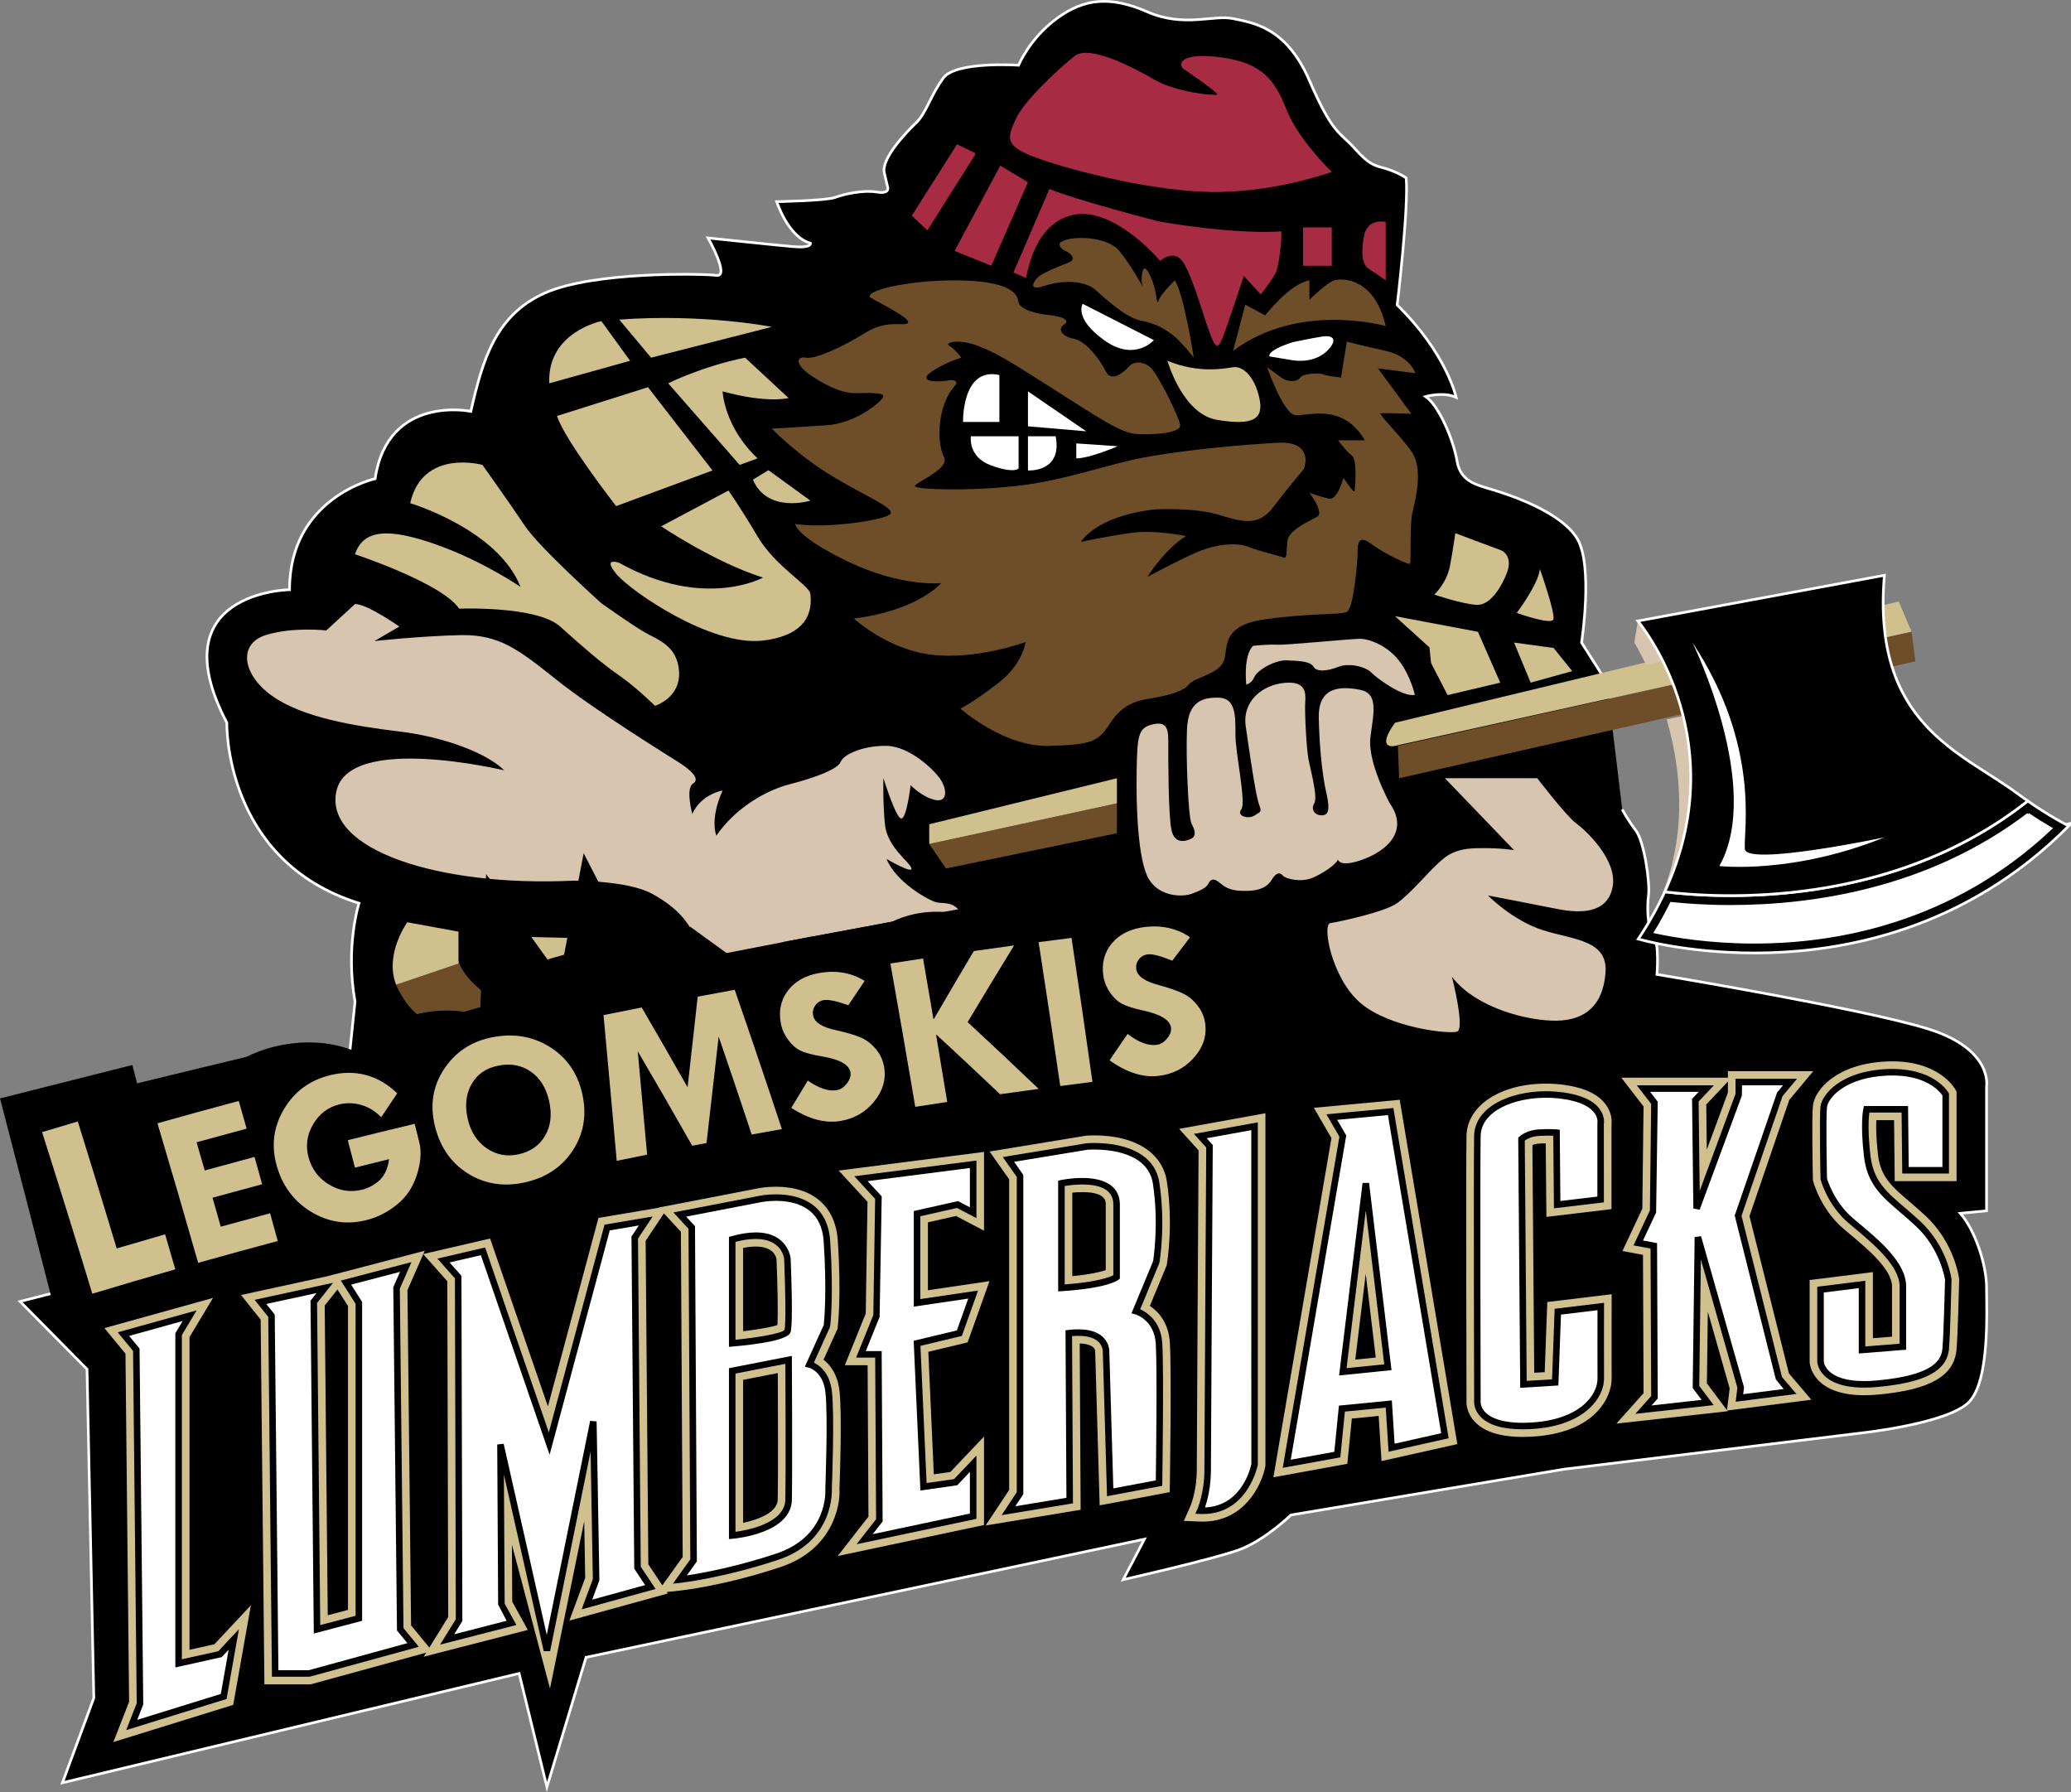 <?xml version="1.0" encoding="utf-8"?>
<!-- Generator: Adobe Illustrator 16.0.4, SVG Export Plug-In . SVG Version: 6.00 Build 0)  -->
<!DOCTYPE svg PUBLIC "-//W3C//DTD SVG 1.1//EN" "http://www.w3.org/Graphics/SVG/1.1/DTD/svg11.dtd">
<svg version="1.1" id="Layer_1" xmlns="http://www.w3.org/2000/svg" xmlns:xlink="http://www.w3.org/1999/xlink" x="0px" y="0px" viewBox="0 0 773.094 668.905" enable-background="new 0 0 773.094 668.905"
	 xml:space="preserve">
<rect x="0" y="0" width="773.094" height="668.905" fill="#808080" stroke="none"/>
<g>
	<g>
		<path d="M772.25,134.669"/>
	</g>
	<g>
		<path d="M636.967,303.824"/>
	</g>
	<g>
		<path stroke="#FFFFFF" stroke-miterlimit="10" d="M599.882,254.807l-9.492-14.963c0,0,4.431-28.582-1.578-38.703
			c-6.012-10.121-25.299-16.445-31.629-18.344c-6.329-1.896-12.017-3.164-13.282-10.751c-1.266-7.59-6.643-20.557-11.704-24.035
			c0,0,6.643-1.902,11.387,0.318c0,0-3.568-16.454-22.024-34.479c0,0,4.312-35.738,3.364-47.441c0,0-3.259-2.213-7.639-3.478
			c-4.379-1.266-5.961-1.266-11.655-7.591c-5.688-6.326-8.045-5.061-16.832-25.299C480.012,9.796,467.49,8.53,460.31,6.948
			c-7.18-1.581-18.218,3.478-31.993-2.528c-13.771-6.011-23.647-5.063-33.894,2.528c-10.243,7.59-14.183,17.396-14.183,17.396
			s-23.404-1.582-28.074,4.744c-4.672,6.325-6.571,13.286-10.047,16.606c-3.483,3.319-13.282,13.439-12.018,18.817
			c1.264,5.376,1.264,5.376,1.264,5.376s0.948,2.626-4.111,1.786c-5.059-0.838-12.019,0.744-15.497,2.01
			c-3.483,1.265-21.826,1.582-21.826,1.582s4.292,13.282,12.582,15.498c0,0,0.703,1.927-6.571,1.281
			c-7.275-0.648-31.627-3.228-31.627-3.228s8.223,14.597,3.162,13.966c-5.062-0.633-45.86-1.584-64.205,6.641
			c-18.344,8.222-23.14,24.983-27.514,44.114c0,0-30.995-6.474-35.736,25.148c0,0-31.945,6.959-31.945,41.431
			c0,0-49.022,0.633-23.407,49.657c0,0-1.263,51.552,49.337,67.369c0,0-5.182,16.126-1.479,36.687l-6.81,65.491L21.102,482.307
			l-13.603,3.482l24.986,25.299l2.532,122.713L23.313,665.43l170.472-40.794l10.375,42.373l14.611-48.386l208.426-44.104
			l-7.904,15.104c0,0,33.843-7.69,43.325-11.171c9.491-3.476,19.294-12.966,19.294-12.966l101.84-17.077l111.644-13.601
			c0,0,31.63-3.479,39.538-11.387c7.904-7.907,6.639-34.029,6.639-42.792c0-8.757-4.426-21.728-9.801-27.735l9.801-0.951v-46.49
			c0,0,2.534-13.914-22.139-21.508c-24.668-7.592-100.892-20.239-100.892-20.239s0.953-11.703-1.265-14.229
			c-2.214-2.535-2.526-10.541-1.9-15.237c0.635-4.692-1.579-20.186-4.742-24.303c-3.162-4.11-5.062-7.821-5.062-7.821"/>
	</g>
	<g>
		<path d="M772.25,133.403"/>
	</g>
	<g>
		<g>
			<path fill="#A62B43" d="M497.141,64.19c0,0-12.52-12.158-16.874-23.224c-4.355-11.071-9.072-17.603-24.857-19.6
				c-15.784-1.994-15.42,3.086-13.606,4.355c1.813,1.27,13.606,9.254,12.522,9.621c-1.094,0.36-14.885-0.729-23.412-5.627
				c-8.526-4.898-24.312-13.074-29.756-8.805c-5.445,4.267-18.872,16.606-21.956,23.502c-3.085,6.896-4.356,9.799,6.35,13.971
				c10.705,4.175,41.186,12.521,65.143,13.245C474.643,72.354,497.141,64.19,497.141,64.19z"/>
		</g>
		<g>
			<path fill="#A62B43" d="M517.285,104.651V82.879c0,0-6.896-1.813-8.17,5.444c-1.269,7.256-0.356,10.522,1.818,11.972
				C513.111,101.749,517.285,104.651,517.285,104.651z"/>
		</g>
		<g>
			<rect x="486.44" y="84.875" fill="#A62B43" width="10.701" height="14.333"/>
		</g>
		<g>
			<path fill="#A62B43" d="M478.27,86.326c0,0-14.513,1.594-45.543-3.649c0,0-29.753-7.601-41.002-12.136l-13.427,31.208
				l4.715,1.996c0,0,1.813-11.248,7.619-17.601c5.808-6.35,13.787-8.567,24.132-3.467s18.327,14.718,18.327,14.718
				s4.9-4.536,8.343,0.182c3.451,4.717,7.807,20.319,9.445,24.677c1.628,4.357,3.077,9.616,5.075,4.9
				c1.998-4.722,8.347-24.135,8.347-24.135l6.349,6.896c0,0,3.993-5.082,5.445-7.804C477.548,99.389,478.637,88.321,478.27,86.326z"
				/>
		</g>
		<g>
			<polygon fill="#A62B43" points="383.735,68.001 373.396,61.832 356.341,93.665 370.042,99.208 			"/>
		</g>
		<g>
			<polyline fill="#A62B43" points="363.962,57.112 357.247,53.847 340.373,80.521 346.181,85.964 363.962,57.838 			"/>
		</g>
		<g>
			<g>
				<path fill="#6E4D29" d="M445.615,133.503c0,0-3.627-23.772-7.075-28.852c0,0-5.264,5.08-5.992,7.44
					c-0.725,2.36-0.725-1.633-1.631-4.898c-0.907-3.267-3.446-9.436-4.358-5.989c-0.904,3.446,0,5.808,0,5.808
					s-3.983-7.46-8.707-13.349c-4.72-5.888-19.78-5.888-22.318-2.801c0,0-0.361,1.612,2.178,2.801
					c2.541,1.189,4.172,3.186,0.908,4.456c-3.268,1.269-9.616,3.811-11.253,5.442c-1.633,1.633-3.812,5.263,2.726,3.087
					c6.533-2.176,14.696-1.996,18.691,1.451c3.988,3.447,11.427,10.525,17.235,11.611c5.805,1.089,9.432,3.447,12.338,5.805
					C441.258,127.88,445.615,133.503,445.615,133.503z"/>
			</g>
			<g>
				<path fill="#6E4D29" d="M460.31,130.965l4.536-17.242l7.438,3.996c0,0,9.076-11.796,16.514-13.067v7.26
					c0,0,6.354-6.351,9.253-7.26c2.902-0.906,15.061-1.087,19.234,17.056C517.285,121.708,484.986,112.456,460.31,130.965z"/>
			</g>
			<g>
				<path fill="#6E4D29" d="M514.379,137.493l13.975,1.815c0,0-1.996-6.349-11.069-8.343c-9.074-2-14.516-3.448-14.516-3.448
					l-2.178,13.425c0,0-5.987-0.726-6.894-1.269c-0.909-0.544-7.258-0.364-8.347,1.269c-1.089,1.635-4.578,1.816-7.008,0
					c-2.432-1.813-5.33-3.812-5.33-3.812s5.984,17.059,10.34,17.781c4.355,0.726,17.6-5.077,26.13,9.438h-9.98
					c0,0,2.907,3.99,5.08,5.625c2.178,1.633,1.271,11.972,1.089,13.246c-0.184,1.269-4.171-4.9-4.171-4.9s-2.182,8.527-5.445,7.801
					c-3.267-0.725-7.258-2.178-7.258-2.178s5.622,7.263,2.907,8.893c-2.728,1.633-10.529,4.899-11.069,8.892
					c-0.549,3.991,0,6.896-1.453,6.35c-1.454-0.544-9.076-2.356-13.247-3.988c-4.172-1.635-11.979-1.273-20.32,2.538
					c-8.348,3.808-17.298,8.711-17.298,8.711s6.229-10.165,14.396-15.245c0,0-11.069-2.359-19.781-1.27
					c-8.711,1.092-19.413,3.45-19.413,3.45s5.262-9.616,27.76-12.157c0,0,14.701-0.728,23.588,1.995
					c8.892,2.721,14.877,4.535,20.505-2.902c5.625-7.438,10.16-12.701,11.069-13.793c0.904-1.088,3.812-10.883-9.439-10.161
					c-13.243,0.726-33.498,2.541-48.684,5.263c-15.186,2.721-30.606,8.89-49.115,10.89c-18.507,1.996-36.29,1.266-37.56,0.178
					c-1.269-1.089,13.247-6.351,10.705-11.068c-2.538-4.717-2.901-19.233,4.542-27.035c0,0,1.084-2.178-3.27-1.452
					c-4.353,0.728-10.888,0.363-6.169-3.083c4.717-3.45,11.43-5.443,11.43-5.443s-2.539-3.367-4.534-4.495
					c-2-1.132,3.446-2.684,10.523,0c7.078,2.679,11.98,5.764,28.486,16.287c16.514,10.525,25.041,16.331,30.846,16.692
					c5.809,0.366,16.878-0.182,16.334-3.445c-0.545-3.268-8.348-18.87-10.89-21.229c-2.538-2.357-6.166-2.721-8.162-0.547
					c-2.003,2.181-6.534,6.169-8.712,1.816c-2.178-4.354-7.258-11.248-11.975-12.154c-4.719-0.911-5.989-3.815-3.63-5.265
					c2.357-1.451-0.182-3.038-5.262-3.516c-5.08-0.476-11.429-2.109-11.794-5.192c-0.364-3.086-3.631-7.622-22.864-7.804
					c-19.234-0.178-35.745,4.307-32.119,6.508c3.631,2.204,14.88,7.646,13.794,9.279c-1.089,1.635-7.622-1.449-15.969,3.812
					c-8.348,5.262-18.872,9.978-22.134,9.253c-3.268-0.727-4.722,2.358,2.536,7.073c7.26,4.72,12.16,6.174,15.787,6.174
					c3.631,0,11.432-0.546,10.523,1.449c-0.906,1.997-10.338,9.8-21.045,10.525c-10.708,0.728-20.508,1.267-20.508,1.267
					s9.8,10.164,23.23,18.147c13.427,7.981,23.585,11.795,20.68,13.972c-2.901,2.178-23.95,5.263-35.199,3.451
					c0,0,0.07,4.653,19.967,14.159c19.898,9.508,34.516,7.921,34.516,7.921s-8.452,10.216-32.579,13.211
					c0,0,12.502,11.622,29.23,13.556c16.731,1.94,34.868-4.75,34.868-4.75s-0.881,8.095-10.213,15.317
					c-9.334,7.219-14.089,9.509-14.089,9.509s16.022,14.259,32.75,13.911c16.733-0.352,18.846-1.762,23.248-8.629
					c4.397-6.868,10.035-8.275,14.438-8.983c4.402-0.701,12.503-2.288,14.618-5.104c2.11-2.816,10.74-3.874,13.027-8.45
					c2.288-4.58-1.763-13.56,15.318-16.024c17.078-2.466,28.17-1.583,30.812-2.817c2.644-1.235,4.057-19.019,4.057-22.361
					c0-3.348,0.349-6.518,5.105-2.996c4.75,3.522,13.908,7.924,14.438,7.396c0.528-0.529-0.182-14.211,0.876-18.901
					c1.062-4.697,4.407-16.668-0.524-23.359c-4.931-6.69-12.327-13.735-11.27-13.91c1.055-0.177,11.446,0.175,11.446,0.175
					L514.379,137.493z"/>
			</g>
		</g>
		<g>
			<path fill="#FFFFFF" d="M417.193,166.569c0,0-10.368,4.52-15.417,4.52v-5.584L417.193,166.569z"/>
		</g>
		<g>
			<path fill="#FFFFFF" d="M394.064,162.847h-10.329v12.762C383.735,175.609,396.723,176.405,394.064,162.847z"/>
		</g>
		<g>
			<path fill="#FFFFFF" d="M380.241,162.847h-17.808c0,0-1.266,7.708,7.608,10.898c8.871,3.19,10.199,1.062,10.199,1.062V162.847z"
				/>
		</g>
		<g>
			<path fill="#FFFFFF" d="M373.064,139.985v17.517h-13.559C359.506,157.502,358.977,136.797,373.064,139.985z"/>
		</g>
		<g>
			<polygon fill="#FFFFFF" points="383.735,146.084 383.735,159.128 405.493,160.988 			"/>
		</g>
		<g>
			<path fill="#FFFFFF" d="M404.169,113.404l26.575,13.557c0,0-7.175,8.241-18.604,0
				C400.71,118.719,404.169,113.404,404.169,113.404z"/>
		</g>
		<g>
			<path fill="#D8C5B0" d="M149.06,233.873c0,0-11.893-8.415-16.531-8.415l-10.736,9.863c0,0-12.468-1.448-22.62,1.742
				c-10.157,3.19-8.993,14.502,2.318,22.628c11.31,8.12,30.749,11.313,47.569,13.343c16.823,2.027,32.783,8.12,39.163,14.505
				c0,0-58.015-13.924-62.659,7.831c-4.642,21.755,38.003,35.68,88.185,33.359c0,0,20.305-0.195,29.587,4.832
				c9.281,5.032,14.212,10.833,16.537,17.507c2.319,6.667,3.771,20.881,11.312,25.236c7.542,4.348,15.297,2.029,16.927,0
				c1.638-2.034,3.959-2.034,5.698-0.584c1.743,1.449,8.993,3.772,15.666,0.584c6.67-3.196,7.541-4.646,8.122-7.544
				c0.579-2.902,2.902-3.483,5.221-2.033c2.32,1.452,8.12,0.873,13.346-0.58c5.219-1.449,6.671-9.858,6.671-9.858
				s3.478,4.638,9.281,1.735c5.803-2.899,10.443-6.956,7.835-14.5c-2.613-7.542-7.256-6.096-10.154-6.672
				c-2.902-0.583-15.378-7.544-18.856-16.249c0,0,9.863,5.803,9.281,3.484c-0.581-2.318-8.993-7.833-9.861-16.243
				c-0.872-8.411-0.581-17.404-0.581-17.404s4.639,15.079,6.671,15.079c2.031,0,3.481-12.471,3.481-12.471s4.062,4.354,8.993,5.514
				c4.93,1.159,4.644-4.062,2.031-7.834c-2.611-3.771-11.606-12.177-20.015-12.327c-8.411-0.146-15.951,3.045-17.113,5.945
				c-1.162,2.902-10.154,6.094-19.147,8.413c-8.993,2.32-20.305,8.993-27.267,19.146c0,0-2.609-5.803,2.319-16.825
				c0,0-7.831,1.164-11.313,8.704c0,0-2.608-9.57,0.291-11.312c2.899-1.743-1.112-5.223-5.194-7.834
				c-4.089-2.613-31.354-19.435-45.569-30.748c-14.211-11.31-21.463-17.115-35.969-16.825c-14.502,0.29-32.195,2.208-32.195,2.208
				L149.06,233.873z"/>
		</g>
		<g>
			<path fill="#6E4D29" d="M185.598,374.066c0,0-12.351-7.688-14.449-15.378l-23.297,8.856c0,0,5.129,12.812,13.744,13.514
				L185.598,374.066z"/>
		</g>
		<g>
			<polygon fill="#6E4D29" points="353.123,324.176 416.942,311.008 416.942,299.852 346.877,315.026 			"/>
		</g>
		<g>
			<g>
				<path fill="#CFC08E" d="M435.801,134.669c0,0,5.582,19.939,18.605,22.065c13.023,2.126,17.549,0,15.688-8.242
					c-1.865-8.237-6.275-11.961-9.785-11.427C456.801,137.595,447.498,139.457,435.801,134.669z"/>
			</g>
			<g>
				<path fill="#CFC08E" d="M288.112,122.013c0,0-25.338-5.043-56.955-2.725l11.889,14.215L288.112,122.013z"/>
			</g>
			<g>
				<path fill="#CFC08E" d="M235.213,134.669l-10.729-14.802c0,0-20.307,4.065-19.435,23.207L235.213,134.669z"/>
			</g>
			<g>
				<path fill="#CFC08E" d="M241.887,144.526l24.077,31.087l-35.971,13.294c0,0-19.437-24.948-22.046-33.647L241.887,144.526z"/>
			</g>
			<g>
				<path fill="#CFC08E" d="M249.427,143.074c0,0,12.765-6.38,28.72-9.57l16.24,15.076c0,0-7.811,2.106-24.654-2.496
					c0,0,0.581,13.278,13.056,25.005l-6.673,2.444L249.427,143.074z"/>
			</g>
			<g>
				<path fill="#CFC08E" d="M286.851,175.502l15.663,11.375c0,0-15.954,4.935-21.469-7.831L286.851,175.502z"/>
			</g>
			<g>
				<path fill="#CFC08E" d="M271.908,183.106l-25.089,13.343c0,0,19.728,13.342,38.001,19.146c0,0-22.046,12.183-53.663-5.514
					c0,0-6.385-2.32-1.164,4.063c5.219,6.382,35.389,27.269,54.827,24.95c19.433-2.323,17.983-14.219,17.693-17.407
					c-0.288-3.19-13.053-10.156-19.724-21.466C276.117,188.907,271.908,183.106,271.908,183.106z"/>
			</g>
			<g>
				<path fill="#CFC08E" d="M224.483,225.165c0,0-23.207-20.882-28.428-28.716c-5.226-7.829-15.955-22.916-15.955-22.916
					s-22.334-6.248-26.978,14.281c0,0,32.78,9.795,41.191,31.26c0,0-13.924-9.57-31.039-15.663
					c-17.111-6.091-27.554-6.384-30.746,3.479c0,0,32.487,10.734,38.868,20.305c0,0,29.011-1.159,37.713,6.673
					c8.701,7.833,15.374,13.633,22.048,18.275c6.668,4.639,13.342,11.313,13.342,11.313s9.571-2.902,8.989-12.762
					c-0.578-9.864-8.124-11.894-13.05-14.796C235.507,233.003,224.483,225.165,224.483,225.165z"/>
			</g>
			<g>
				<path fill="#CFC08E" d="M182.8,349.371l47.996,1.167l-42.168,12.114C188.628,362.652,180.006,360.092,182.8,349.371z"/>
			</g>
			<g>
				<path fill="#CFC08E" d="M171.149,347.741l-19.106-3.498c0,0-8.615,11.884-4.191,23.302l23.297-7.92V347.741z"/>
			</g>
			<g>
				<polygon fill="#CFC08E" points="346.877,307.659 416.942,290.479 416.942,299.852 346.877,315.026 				"/>
			</g>
			<g>
				<path fill="#CFC08E" d="M543.263,199.011c0,0,13.877,5.232,16.693,6.236s4.226,4.225,2.616,8.45
					c-1.61,4.223-5.831,12.47-11.469,12.066c-5.629-0.4-15.69-3.821-15.69-3.821s4.629-4.226,5.841-10.659
					C542.46,204.846,543.263,199.011,543.263,199.011z"/>
			</g>
			<g>
				<path fill="#CFC08E" d="M574.84,212.395c0,0,5.837,16.587,5.03,18.803c-0.803,2.211-13.678-2.416-13.678-2.416
					S574.238,218.137,574.84,212.395z"/>
			</g>
			<g>
				<polygon fill="#CFC08E" points="565.19,239.843 579.949,241.856 586.913,250.504 571.39,254.807 				"/>
			</g>
			<g>
				<polygon fill="#CFC08E" points="560.024,254.807 551.711,235.824 520.737,229.99 533.611,241.658 534.21,247.487 
					540.379,259.452 				"/>
			</g>
		</g>
		<g>
			<path fill="#D8C5B0" d="M528.164,259.356c0,0-1.6-7.241-6.021-12.874c-4.427-5.634-11.066-8.045-14.481-8.045
				c-3.424,0-27.56,2.411-30.979,2.211c-3.42-0.202-8.853,0.402-8.853,0.402s-3.623,2.414-2.612,14.485c0,0,2.009-0.402,3.017-2.816
				c1.006-2.416,7.44-6.438,12.268-6.236c4.83,0.201,8.651,0.401,9.858,2.415c1.206,2.01,5.226,1.61,9.253,0
				c4.022-1.612,10.257,0,12.271,2.112C513.893,253.12,523.729,260.361,528.164,259.356z"/>
		</g>
		<g>
			<path fill="#D8C5B0" d="M518.806,299.852c0,0-8.438-15.314-7.231-24.717c1.206-9.4,3.134-16.382-4.097-17.714
				c-7.234-1.332-15.43-1.089-15.189,10.481c0.239,11.573,1.445,21.941,2.651,27.244c1.206,5.305,1.688,8.922-1.206,9.16
				c-2.895,0.24-4.58-2.156-3.134-4.454c1.448-2.295-1.446-12.66-2.17-16.517c-0.722-3.86-1.449-17.488-1.206-21.161
				c0.242-3.673,0.242-8.014-7.717-7.288c-7.956,0.72-15.92,6.509-14.466,16.394c1.45,9.88,3.62,25.084,4.826,28.572
				c1.202,3.494,0.964,2.802-1.45,4.473c-2.407,1.669-6.99,0.18-5.06-2.209c1.928-2.388-2.17-20.953-2.17-27.704
				s0.239-13.745-6.028-13.982c-6.268-0.241-11.574,1.447-12.057,11.571c-0.477,10.126,0.482,33.271,1.688,35.438
				c1.206,2.169,1.928,4.583,0,5.546c-1.928,0.965-6.268,2.411-7.474-3.134c-1.207-5.546-1.207-26.256-1.207-31.452
				c0-5.194,0.248-9.293-5.541-8.087c-5.786,1.205-6.028,4.34-6.268,17.601c-0.243,13.26,0.481,33.511,4.579,40.262
				c4.096,6.752,12.776,6.674,16.149,5.384c3.379-1.286,5.307-2.25,6.028-3.7c0.725-1.444,1.691-2.406,4.101-0.477
				c2.412,1.927,4.101,3.373,10.851,3.129c6.747-0.238,8.198-3.373,9.16-4.817c0.964-1.449,2.409-2.413,3.615-0.964
				c1.207,1.446,6.992,2.652,11.09,0.964c4.101-1.689,9.647-5.546,9.647-7.234s-1.931,4.099,8.193,0.725
				C517.842,317.808,526.036,310.101,518.806,299.852z"/>
		</g>
		<g>
			<path fill="#D8C5B0" d="M539.376,290.479h34.474c0,0,10.774,14.067,14.391,16.719c3.615,2.655,15.672,13.745,13.74,23.869
				c-1.927,10.13-12.295,9.886-20.732,8.199c-8.436-1.688-25.796-5.025-25.796-5.025s9.131,9.365,20.599,12.985
				c11.468,3.614,24.246,3.614,23.277,15.905c-0.962,12.301-7.717,17.603-18.08,17.843c-10.368,0.239-30.293-4.583-39.255-16.396
				c0,0,5.021,19.53,1.884,20.497c-3.134,0.964-25.071-1.449-35.922-10.606c-10.846-9.162-14.513-29.459-11.355-29.917
				c3.162-0.464,20.235-4.082,24.959-7.456c4.724-3.373,11.469-11.329,14.363-13.98c2.894-2.653,5.79-6.268,14.947-6.51
				c9.165-0.244,14.32,0.723,14.32,0.723L539.376,290.479z"/>
		</g>
		<g>
			<path fill="#FFFFFF" d="M482.628,127.705c0,0,7.227-1.524,11.027-2.096c3.803-0.57,5.518,0.952,2.662,4.375
				c-2.854,3.423-7.791,5.518-14.449,4.375c-6.659-1.142-7.986-1.332-7.986-1.332S472.551,130.936,482.628,127.705z"/>
		</g>
	</g>
	<g>
		<g>
			<g>
				<g>
					<path fill="#CFC08E" d="M26.913,425.906c2.208-0.561,4.417-1.115,6.627-1.671c3.596,13.917,7.166,27.833,10.711,41.758
						c5.284-1.328,10.574-2.644,15.865-3.952c0.547,2.173,1.091,4.348,1.637,6.521c-7.477,1.849-14.947,3.717-22.408,5.601
						C35.236,458.073,31.093,441.986,26.913,425.906z"/>
					<path d="M23.425,500.92l-5.439-21.304C13.886,463.556,9.75,447.5,5.578,431.454L0,409.993l49.404-12.48l5.479,21.206
						c1.774,6.867,3.541,13.73,5.304,20.596l15.955-3.944l12.385,49.279l-21.482,5.312c-7.441,1.841-14.876,3.701-22.303,5.577
						L23.425,500.92z"/>
				</g>
				<g>
					<path fill="#CFC08E" d="M56.872,425.668c7.795-1.919,15.597-3.818,23.41-5.694c0.47,1.887,0.938,3.779,1.406,5.671
						c-5.9,1.423-11.797,2.855-17.69,4.297c0.869,3.454,1.738,6.914,2.603,10.368c5.879-1.438,11.762-2.866,17.653-4.285
						c0.46,1.868,0.922,3.74,1.382,5.608c-5.881,1.418-11.76,2.845-17.632,4.282c1.189,4.758,2.376,9.522,3.559,14.28
						c5.854-1.434,11.714-2.855,17.577-4.266c0.458,1.873,0.917,3.746,1.375,5.617c-7.746,1.86-15.482,3.745-23.21,5.645
						C63.854,453.346,60.375,439.507,56.872,425.668z"/>
					<path d="M51.228,493.842l-5.313-21.319c-3.445-13.818-6.916-27.63-10.414-41.445l-5.446-21.508l21.547-5.308
						c7.836-1.927,15.679-3.839,23.531-5.723l21.259-5.106l3.991,16.035l0.031-0.008l4.904,19.905l0.013-0.003l3.054,12.4
						l-0.014,0.003l3.968,16.107l-0.027,0.003l4.878,19.935l-21.526,5.171c-7.709,1.853-15.406,3.728-23.097,5.616L51.228,493.842z"
						/>
				</g>
				<g>
					<path fill="#CFC08E" d="M129.638,415.401c-1.103,1.717-2.204,3.429-3.304,5.144c-5.311-3.166-10.818-4.086-16.496-2.757
						c-4.963,1.167-8.717,3.704-11.25,7.617c-2.532,3.918-3.22,8.218-2.076,12.914c1.004,4.113,3.498,7.438,7.479,9.978
						c3.979,2.545,8.752,3.152,14.344,1.845c8.393-1.962,12.828-6.784,13.29-14.501c-3.803,0.878-7.603,1.754-11.4,2.64
						c-0.451-1.895-0.903-3.796-1.357-5.69c6.002-1.398,12.01-2.781,18.02-4.157c0.668,2.855,1.012,5.175,1.026,6.961
						c0.008,1.787-0.357,3.843-1.085,6.174c-0.735,2.326-1.924,4.531-3.559,6.62c-1.634,2.087-3.525,3.74-5.66,4.974
						c-2.135,1.227-4.801,2.217-7.984,2.961c-7.262,1.699-13.584,0.806-18.997-2.675c-5.417-3.49-8.843-8.123-10.265-13.933
						c-1.498-6.111-0.562-11.841,2.837-17.204c3.394-5.351,8.266-8.781,14.616-10.262c3.774-0.889,7.357-1.131,10.748-0.725
						C121.955,411.716,125.649,413.08,129.638,415.401z"/>
					<path d="M112.786,479.001c-8.743,0.003-16.845-2.357-24.083-7.016c-10.167-6.549-16.992-15.962-19.75-27.229
						c-2.934-11.959-0.986-23.803,5.627-34.242c6.504-10.255,16.263-17.141,28.231-19.934c6.199-1.461,12.451-1.857,18.384-1.144
						c6.308,0.729,12.915,3.059,19.536,6.914l10.591,6.169l2.035-0.467l0.446,1.912l6.833,3.976l-4.326,6.732l2.042,8.739
						c1.055,4.505,1.579,8.37,1.607,11.812c0.017,4.165-0.667,8.367-2.09,12.919c-1.544,4.896-3.976,9.464-7.244,13.635
						c-3.353,4.288-7.388,7.813-11.982,10.47c-4.05,2.327-8.743,4.113-14.001,5.339
						C120.638,478.527,116.646,479.001,112.786,479.001z"/>
				</g>
				<g>
					<path fill="#CFC08E" d="M142.734,427.083c-1.408-6.018-0.315-11.693,3.304-17.035c3.625-5.343,8.696-8.743,15.209-10.191
						c6.354-1.411,12.335-0.442,17.914,2.89c5.581,3.329,9.034,7.987,10.367,13.953c1.415,6.312,0.34,12.143-3.196,17.48
						c-3.534,5.346-8.567,8.738-15.109,10.188c-6.454,1.433-12.438,0.469-17.983-2.895
						C147.7,438.116,144.192,433.317,142.734,427.083z M183.412,418.301c-1.034-4.603-3.602-8.117-7.708-10.537
						c-4.101-2.409-8.633-3.071-13.579-1.97c-4.7,1.042-8.355,3.548-10.952,7.505c-2.602,3.955-3.372,8.183-2.33,12.675
						c1.064,4.559,3.667,8.026,7.811,10.402c4.146,2.386,8.685,3.029,13.645,1.933c4.559-1.016,8.131-3.49,10.725-7.431
						C183.608,426.926,184.41,422.734,183.412,418.301z"/>
					<path d="M165.561,467.054c-8.4,0-16.393-2.264-23.758-6.736c-10.619-6.433-17.724-16.193-20.534-28.217
						c-2.82-12.054-0.566-23.957,6.52-34.414c6.782-10.001,16.694-16.683,28.672-19.351c11.881-2.624,23.612-0.722,34.009,5.483
						c10.791,6.44,17.908,16.149,20.574,28.068c2.726,12.171,0.537,24.09-6.33,34.461c-6.674,10.1-16.609,16.859-28.72,19.543
						C172.515,466.663,169.001,467.054,165.561,467.054z M164.304,422.389c0.05,0.028,0.169,0.114,0.36,0.232
						c1.231,0.744,0.953,0.406,1.777,0.227c1.12-0.246,1.224-0.407,1.502-0.826c0.089-0.036,0.122-0.102,0.117-0.224
						c-0.056-0.034-0.12-0.078-0.195-0.121c-1.38-0.827-1.084-0.471-1.84-0.302C164.836,421.642,164.639,421.896,164.304,422.389z"
						/>
				</g>
				<g>
					<path fill="#CFC08E" d="M227.436,385.227c7.062,13.724,14.064,27.466,21.007,41.221c-1.898,0.389-3.795,0.776-5.693,1.167
						c-4.228-8.404-8.479-16.808-12.753-25.201c-2.026,10.259-4.04,20.521-6.041,30.784c-6.089-8.649-12.213-17.285-18.37-25.908
						c-0.408,9.457-0.813,18.916-1.217,28.37c-1.882,0.404-3.763,0.808-5.642,1.215c0.656-15.346,1.317-30.697,1.987-46.044
						c6.776,9.437,13.512,18.89,20.207,28.354C223.077,407.862,225.249,396.543,227.436,385.227z"/>
					<path d="M235.695,488.163l-22.434-31.864l-37.779,8.171l1.22-28.535c0.657-15.354,1.321-30.713,1.99-46.063l2.777-63.632
						l27.513,38.31l8.902-46.065l29.154,56.656c7.087,13.775,14.117,27.567,21.085,41.374l12.998,25.755l-37.992,7.778
						L235.695,488.163z"/>
				</g>
				<g>
					<path fill="#CFC08E" d="M272.784,382.754c-1.328,1.556-2.657,3.11-3.982,4.666c-1.523-1.031-2.855-1.751-4.007-2.175
						c-1.148-0.423-2.689-0.438-4.618-0.055c-2.104,0.424-3.719,1.227-4.833,2.422c-1.114,1.19-1.516,2.521-1.209,3.986
						c0.269,1.269,1.076,2.271,2.425,3.017c1.347,0.744,3.516,1.422,6.51,2.024c2.996,0.607,5.362,1.261,7.1,1.954
						c1.743,0.693,3.225,1.552,4.459,2.566c1.231,1.01,2.22,2.139,2.98,3.381c0.755,1.24,1.285,2.612,1.591,4.105
						c0.715,3.485,0.028,6.712-2.05,9.678c-2.076,2.965-4.941,4.81-8.597,5.539c-3.569,0.712-6.914,0.388-10.044-0.984
						c-3.132-1.371-5.833-3.819-8.114-7.359c1.827-0.933,3.658-1.86,5.487-2.793c3.112,4.29,6.843,5.997,11.218,5.124
						c2.123-0.424,3.758-1.403,4.91-2.926c1.148-1.528,1.53-3.243,1.139-5.147c-0.238-1.136-0.84-2.209-1.818-3.207
						c-0.975-1.003-2.092-1.767-3.337-2.293c-1.253-0.528-3.179-1.037-5.778-1.519c-2.593-0.479-4.625-0.992-6.08-1.536
						c-1.459-0.537-2.78-1.27-3.958-2.179c-1.18-0.92-2.101-1.879-2.774-2.882c-0.665-1.011-1.137-2.139-1.398-3.384
						c-0.638-3.004,0.051-5.817,2.073-8.43c2.023-2.613,4.8-4.272,8.332-4.979c2.337-0.47,4.815-0.442,7.43,0.067
						C268.454,379.942,270.771,381.055,272.784,382.754z"/>
					<path d="M264.961,446.275c-5.297,0-10.442-1.078-15.293-3.2c-7.156-3.134-13.147-8.386-17.805-15.617l-13.205-20.492
						l9.234-4.713c-0.623-1.609-1.109-3.264-1.466-4.962c-1.971-9.284,0.23-18.697,6.215-26.432
						c5.29-6.831,12.707-11.359,21.451-13.106c5.074-1.021,10.525-1.014,15.962,0.047c6.308,1.219,12.023,3.948,16.952,8.112
						l16.937,14.3l-9.029,10.576c0.531,0.729,1.03,1.478,1.499,2.244c2.103,3.451,3.567,7.203,4.384,11.19
						c1.921,9.361-0.064,18.867-5.592,26.753c-5.351,7.641-13.078,12.66-22.342,14.508
						C270.235,446.005,267.574,446.275,264.961,446.275z"/>
				</g>
				<g>
					<path fill="#CFC08E" d="M280.122,376.455c1.96-0.383,3.92-0.764,5.883-1.144c1.162,5.685,2.32,11.368,3.475,17.051
						c4.916-6.857,9.854-13.709,14.81-20.556c2.738-0.518,5.476-1.034,8.217-1.547c-5.659,7.803-11.292,15.615-16.899,23.441
						c8.474,6.161,16.915,12.348,25.325,18.551c-2.484,0.467-4.966,0.938-7.444,1.404c-7.676-5.635-15.378-11.251-23.107-16.845
						c1.385,6.825,2.761,13.651,4.132,20.479c-1.944,0.376-3.886,0.756-5.83,1.132C285.856,404.432,283.004,390.444,280.122,376.455
						z"/>
					<path d="M277.949,446.291l-0.652-3.212l-5.888,1.141l-4.332-21.43c-2.822-13.964-5.67-27.925-8.545-41.889L254.04,359.1
						l5.959-1.167l-2.455-12.099l13.684,9.902l32.009-6.213l0.009,0.047l59.597-11.158l-32.493,44.793
						c-1.356,1.868-2.711,3.74-4.065,5.613c2.58,1.895,5.16,3.794,7.735,5.695l40.747,30.062l-94.041,17.842L277.949,446.291z"/>
				</g>
				<g>
					<path fill="#CFC08E" d="M318.268,369.179c1.943-0.364,3.885-0.725,5.83-1.081c2.76,14.011,5.49,28.025,8.196,42.044
						c-1.927,0.356-3.856,0.714-5.782,1.068C323.789,397.196,321.043,383.185,318.268,369.179z"/>
					<path d="M309.037,436.863l-4.165-21.449c-2.719-13.987-5.458-27.971-8.228-41.95l-4.328-21.849l49.206-9.123l4.206,21.344
						c2.765,14.038,5.499,28.08,8.212,42.125l4.21,21.814L309.037,436.863z"/>
				</g>
				<g>
					<path fill="#CFC08E" d="M360.92,366.276c-1.361,1.527-2.723,3.059-4.082,4.586c-1.507-1.058-2.833-1.801-3.98-2.249
						c-1.148-0.442-2.691-0.484-4.634-0.136c-2.122,0.384-3.757,1.159-4.897,2.334c-1.139,1.163-1.566,2.491-1.284,3.96
						c0.247,1.277,1.039,2.296,2.378,3.063c1.339,0.767,3.503,1.485,6.496,2.143c2.999,0.661,5.357,1.359,7.092,2.084
						c1.73,0.729,3.208,1.614,4.428,2.646c1.219,1.034,2.193,2.179,2.93,3.437c0.734,1.258,1.244,2.636,1.521,4.132
						c0.654,3.501-0.092,6.713-2.232,9.639c-2.139,2.926-5.047,4.726-8.73,5.382c-3.594,0.651-6.945,0.264-10.063-1.167
						c-3.118-1.43-5.787-3.924-8.009-7.508c1.851-0.896,3.703-1.795,5.557-2.691c3.043,4.344,6.759,6.119,11.165,5.327
						c2.142-0.385,3.796-1.331,4.983-2.836c1.178-1.501,1.594-3.212,1.236-5.123c-0.216-1.14-0.804-2.221-1.765-3.239
						c-0.962-1.022-2.067-1.806-3.312-2.354c-1.248-0.549-3.168-1.094-5.767-1.622c-2.596-0.529-4.625-1.081-6.08-1.652
						c-1.45-0.561-2.768-1.317-3.929-2.253c-1.167-0.94-2.073-1.915-2.73-2.931c-0.652-1.017-1.103-2.157-1.347-3.411
						c-0.582-3.016,0.158-5.809,2.239-8.386c2.073-2.578,4.892-4.184,8.452-4.826c2.356-0.426,4.842-0.353,7.458,0.205
						C356.627,363.382,358.93,364.536,360.92,366.276z"/>
					<path d="M352.62,429.647c-5.546,0-10.913-1.171-15.947-3.479c-7.117-3.262-13.023-8.624-17.556-15.931l-12.892-20.786
						l9.351-4.531c-0.574-1.575-1.021-3.193-1.347-4.857c-1.824-9.455,0.566-18.833,6.717-26.455
						c5.39-6.698,12.898-11.088,21.694-12.68c5.102-0.923,10.537-0.818,15.957,0.338c6.297,1.332,11.969,4.164,16.83,8.41
						l16.756,14.648l-9.259,10.392c0.521,0.745,1.006,1.509,1.464,2.288c2.033,3.478,3.432,7.253,4.172,11.245
						c1.758,9.403-0.412,18.888-6.115,26.683c-5.507,7.539-13.341,12.403-22.645,14.065
						C357.439,429.425,355.006,429.647,352.62,429.647z"/>
				</g>
			</g>
			<g>
				<g>
					<path d="M26.913,425.906c2.208-0.561,4.417-1.115,6.627-1.671c3.596,13.917,7.166,27.833,10.711,41.758
						c5.284-1.328,10.574-2.644,15.865-3.952c0.547,2.173,1.091,4.348,1.637,6.521c-7.477,1.849-14.947,3.717-22.408,5.601
						C35.236,458.073,31.093,441.986,26.913,425.906z"/>
				</g>
				<g>
					<path d="M56.872,425.668c7.795-1.919,15.597-3.818,23.41-5.694c0.47,1.887,0.938,3.779,1.406,5.671
						c-5.9,1.423-11.797,2.855-17.69,4.297c0.869,3.454,1.738,6.914,2.603,10.368c5.879-1.438,11.762-2.866,17.653-4.285
						c0.46,1.868,0.922,3.74,1.382,5.608c-5.881,1.418-11.76,2.845-17.632,4.282c1.189,4.758,2.376,9.522,3.559,14.28
						c5.854-1.434,11.714-2.855,17.577-4.266c0.458,1.873,0.917,3.746,1.375,5.617c-7.746,1.86-15.482,3.745-23.21,5.645
						C63.854,453.346,60.375,439.507,56.872,425.668z"/>
				</g>
				<g>
					<path d="M129.638,415.401c-1.103,1.717-2.204,3.429-3.304,5.144c-5.311-3.166-10.818-4.086-16.496-2.757
						c-4.963,1.167-8.717,3.704-11.25,7.617c-2.532,3.918-3.22,8.218-2.076,12.914c1.004,4.113,3.498,7.438,7.479,9.978
						c3.979,2.545,8.752,3.152,14.344,1.845c8.393-1.962,12.828-6.784,13.29-14.501c-3.803,0.878-7.603,1.754-11.4,2.64
						c-0.451-1.895-0.903-3.796-1.357-5.69c6.002-1.398,12.01-2.781,18.02-4.157c0.668,2.855,1.012,5.175,1.026,6.961
						c0.008,1.787-0.357,3.843-1.085,6.174c-0.735,2.326-1.924,4.531-3.559,6.62c-1.634,2.087-3.525,3.74-5.66,4.974
						c-2.135,1.227-4.801,2.217-7.984,2.961c-7.262,1.699-13.584,0.806-18.997-2.675c-5.417-3.49-8.843-8.123-10.265-13.933
						c-1.498-6.111-0.562-11.841,2.837-17.204c3.394-5.351,8.266-8.781,14.616-10.262c3.774-0.889,7.357-1.131,10.748-0.725
						C121.955,411.716,125.649,413.08,129.638,415.401z"/>
				</g>
				<g>
					<path d="M142.734,427.083c-1.408-6.018-0.315-11.693,3.304-17.035c3.625-5.343,8.696-8.743,15.209-10.191
						c6.354-1.411,12.335-0.442,17.914,2.89c5.581,3.329,9.034,7.987,10.367,13.953c1.415,6.312,0.34,12.143-3.196,17.48
						c-3.534,5.346-8.567,8.738-15.109,10.188c-6.454,1.433-12.438,0.469-17.983-2.895
						C147.7,438.116,144.192,433.317,142.734,427.083z M183.412,418.301c-1.034-4.603-3.602-8.117-7.708-10.537
						c-4.101-2.409-8.633-3.071-13.579-1.97c-4.7,1.042-8.355,3.548-10.952,7.505c-2.602,3.955-3.372,8.183-2.33,12.675
						c1.064,4.559,3.667,8.026,7.811,10.402c4.146,2.386,8.685,3.029,13.645,1.933c4.559-1.016,8.131-3.49,10.725-7.431
						C183.608,426.926,184.41,422.734,183.412,418.301z"/>
				</g>
				<g>
					<path d="M227.436,385.227c7.062,13.724,14.064,27.466,21.007,41.221c-1.898,0.389-3.795,0.776-5.693,1.167
						c-4.228-8.404-8.479-16.808-12.753-25.201c-2.026,10.259-4.04,20.521-6.041,30.784c-6.089-8.649-12.213-17.285-18.37-25.908
						c-0.408,9.457-0.813,18.916-1.217,28.37c-1.882,0.404-3.763,0.808-5.642,1.215c0.656-15.346,1.317-30.697,1.987-46.044
						c6.776,9.437,13.512,18.89,20.207,28.354C223.077,407.862,225.249,396.543,227.436,385.227z"/>
				</g>
				<g>
					<path d="M272.784,382.754c-1.328,1.556-2.657,3.11-3.982,4.666c-1.523-1.031-2.855-1.751-4.007-2.175
						c-1.148-0.423-2.689-0.438-4.618-0.055c-2.104,0.424-3.719,1.227-4.833,2.422c-1.114,1.19-1.516,2.521-1.209,3.986
						c0.269,1.269,1.076,2.271,2.425,3.017c1.347,0.744,3.516,1.422,6.51,2.024c2.996,0.607,5.362,1.261,7.1,1.954
						c1.743,0.693,3.225,1.552,4.459,2.566c1.231,1.01,2.22,2.139,2.98,3.381c0.755,1.24,1.285,2.612,1.591,4.105
						c0.715,3.485,0.028,6.712-2.05,9.678c-2.076,2.965-4.941,4.81-8.597,5.539c-3.569,0.712-6.914,0.388-10.044-0.984
						c-3.132-1.371-5.833-3.819-8.114-7.359c1.827-0.933,3.658-1.86,5.487-2.793c3.112,4.29,6.843,5.997,11.218,5.124
						c2.123-0.424,3.758-1.403,4.91-2.926c1.148-1.528,1.53-3.243,1.139-5.147c-0.238-1.136-0.84-2.209-1.818-3.207
						c-0.975-1.003-2.092-1.767-3.337-2.293c-1.253-0.528-3.179-1.037-5.778-1.519c-2.593-0.479-4.625-0.992-6.08-1.536
						c-1.459-0.537-2.78-1.27-3.958-2.179c-1.18-0.92-2.101-1.879-2.774-2.882c-0.665-1.011-1.137-2.139-1.398-3.384
						c-0.638-3.004,0.051-5.817,2.073-8.43c2.023-2.613,4.8-4.272,8.332-4.979c2.337-0.47,4.815-0.442,7.43,0.067
						C268.454,379.942,270.771,381.055,272.784,382.754z"/>
				</g>
				<g>
					<path d="M280.122,376.455c1.96-0.383,3.92-0.764,5.883-1.144c1.162,5.685,2.32,11.368,3.475,17.051
						c4.916-6.857,9.854-13.709,14.81-20.556c2.738-0.518,5.476-1.034,8.217-1.547c-5.659,7.803-11.292,15.615-16.899,23.441
						c8.474,6.161,16.915,12.348,25.325,18.551c-2.484,0.467-4.966,0.938-7.444,1.404c-7.676-5.635-15.378-11.251-23.107-16.845
						c1.385,6.825,2.761,13.651,4.132,20.479c-1.944,0.376-3.886,0.756-5.83,1.132C285.856,404.432,283.004,390.444,280.122,376.455
						z"/>
				</g>
				<g>
					<path d="M318.268,369.179c1.943-0.364,3.885-0.725,5.83-1.081c2.76,14.011,5.49,28.025,8.196,42.044
						c-1.927,0.356-3.856,0.714-5.782,1.068C323.789,397.196,321.043,383.185,318.268,369.179z"/>
				</g>
				<g>
					<path d="M360.92,366.276c-1.361,1.527-2.723,3.059-4.082,4.586c-1.507-1.058-2.833-1.801-3.98-2.249
						c-1.148-0.442-2.691-0.484-4.634-0.136c-2.122,0.384-3.757,1.159-4.897,2.334c-1.139,1.163-1.566,2.491-1.284,3.96
						c0.247,1.277,1.039,2.296,2.378,3.063c1.339,0.767,3.503,1.485,6.496,2.143c2.999,0.661,5.357,1.359,7.092,2.084
						c1.73,0.729,3.208,1.614,4.428,2.646c1.219,1.034,2.193,2.179,2.93,3.437c0.734,1.258,1.244,2.636,1.521,4.132
						c0.654,3.501-0.092,6.713-2.232,9.639c-2.139,2.926-5.047,4.726-8.73,5.382c-3.594,0.651-6.945,0.264-10.063-1.167
						c-3.118-1.43-5.787-3.924-8.009-7.508c1.851-0.896,3.703-1.795,5.557-2.691c3.043,4.344,6.759,6.119,11.165,5.327
						c2.142-0.385,3.796-1.331,4.983-2.836c1.178-1.501,1.594-3.212,1.236-5.123c-0.216-1.14-0.804-2.221-1.765-3.239
						c-0.962-1.022-2.067-1.806-3.312-2.354c-1.248-0.549-3.168-1.094-5.767-1.622c-2.596-0.529-4.625-1.081-6.08-1.652
						c-1.45-0.561-2.768-1.317-3.929-2.253c-1.167-0.94-2.073-1.915-2.73-2.931c-0.652-1.017-1.103-2.157-1.347-3.411
						c-0.582-3.016,0.158-5.809,2.239-8.386c2.073-2.578,4.892-4.184,8.452-4.826c2.356-0.426,4.842-0.353,7.458,0.205
						C356.627,363.382,358.93,364.536,360.92,366.276z"/>
				</g>
			</g>
		</g>
		<g>
			<g>
				<path d="M26.424,423.048c2.716-0.686,5.432-1.371,8.151-2.053c4.42,17.105,8.8,34.219,13.137,51.335
					c6.488-1.624,12.983-3.239,19.483-4.836c0.666,2.674,1.332,5.346,1.996,8.021c-9.181,2.26-18.347,4.544-27.502,6.854
					C36.655,462.589,31.567,442.816,26.424,423.048z"/>
			</g>
			<g>
				<path d="M63.274,422.782c9.587-2.348,19.189-4.661,28.804-6.948c0.572,2.324,1.141,4.652,1.711,6.979
					c-7.262,1.727-14.517,3.473-21.765,5.233c1.062,4.249,2.121,8.498,3.177,12.748c7.229-1.754,14.463-3.494,21.708-5.217
					c0.56,2.299,1.12,4.599,1.68,6.896c-7.234,1.722-14.461,3.459-21.68,5.21c1.449,5.856,2.896,11.708,4.337,17.563
					c7.194-1.742,14.395-3.475,21.602-5.189c0.556,2.304,1.112,4.606,1.666,6.909c-9.516,2.264-19.02,4.552-28.508,6.875
					C71.802,456.815,67.557,439.796,63.274,422.782z"/>
			</g>
			<g>
				<path d="M152.819,410.443c-1.367,2.099-2.735,4.203-4.099,6.303c-6.516-3.921-13.282-5.088-20.272-3.483
					c-6.117,1.407-10.745,4.521-13.87,9.319c-3.132,4.798-3.996,10.086-2.604,15.862c1.211,5.057,4.262,9.154,9.135,12.291
					c4.878,3.142,10.744,3.921,17.622,2.344c10.313-2.362,15.787-8.266,16.406-17.751c-4.68,1.053-9.356,2.11-14.029,3.179
					c-0.544-2.334-1.089-4.668-1.637-6.998c7.388-1.688,14.779-3.357,22.179-5.007c0.806,3.51,1.214,6.369,1.212,8.566
					c0.005,2.193-0.454,4.725-1.372,7.575c-0.917,2.855-2.386,5.56-4.411,8.117c-2.021,2.546-4.348,4.578-6.978,6.073
					c-2.631,1.506-5.907,2.699-9.828,3.601c-8.923,2.048-16.674,0.933-23.314-3.38c-6.635-4.309-10.822-10.023-12.552-17.168
					c-1.817-7.513-0.648-14.562,3.547-21.127c4.195-6.565,10.212-10.765,18.032-12.56c4.646-1.073,9.056-1.35,13.226-0.841
					C143.377,405.867,147.918,407.563,152.819,410.443z"/>
			</g>
			<g>
				<path d="M168.845,424.885c-1.69-7.407-0.305-14.383,4.187-20.92c4.497-6.541,10.764-10.682,18.793-12.413
					c7.838-1.681,15.192-0.446,22.029,3.702c6.842,4.147,11.038,9.904,12.626,17.25c1.681,7.774,0.3,14.918-4.091,21.46
					c-4.398,6.53-10.612,10.649-18.659,12.379c-7.942,1.702-15.287,0.477-22.071-3.702
					C174.877,438.473,170.595,432.559,168.845,424.885z M218.945,414.411c-1.231-5.668-4.359-10.016-9.389-13.017
					c-5.031-2.999-10.606-3.846-16.697-2.538c-5.797,1.242-10.313,4.298-13.535,9.139c-3.232,4.849-4.208,10.038-2.957,15.565
					c1.269,5.609,4.451,9.89,9.522,12.852c5.077,2.965,10.658,3.785,16.756,2.476c5.612-1.207,10.02-4.219,13.239-9.044
					C219.103,425.01,220.132,419.872,218.945,414.411z"/>
			</g>
			<g>
				<path d="M273.485,374.215c8.54,16.957,16.988,33.934,25.343,50.933c-2.34,0.454-4.681,0.904-7.019,1.359
					c-5.091-10.384-10.216-20.76-15.375-31.132c-2.616,12.584-5.214,25.174-7.793,37.763c-7.385-10.697-14.822-21.375-22.311-32.036
					c-0.601,11.617-1.198,23.235-1.791,34.857c-2.316,0.474-4.633,0.951-6.945,1.428c0.958-18.855,1.929-37.715,2.91-56.571
					c8.25,11.669,16.44,23.356,24.566,35.068C267.854,401.993,270.656,388.105,273.485,374.215z"/>
			</g>
			<g>
				<path d="M329.39,371.783c-1.66,1.887-3.318,3.78-4.974,5.672c-1.857-1.281-3.494-2.186-4.905-2.727
					c-1.413-0.532-3.308-0.579-5.69-0.134c-2.6,0.49-4.598,1.462-5.984,2.91c-1.389,1.45-1.904,3.079-1.542,4.885
					c0.314,1.563,1.292,2.809,2.943,3.737c1.649,0.94,4.315,1.793,7.99,2.585c3.68,0.787,6.581,1.618,8.713,2.503
					c2.131,0.873,3.951,1.951,5.453,3.208c1.502,1.261,2.707,2.667,3.62,4.207c0.911,1.535,1.544,3.223,1.896,5.064
					c0.828,4.296-0.067,8.253-2.665,11.864c-2.597,3.615-6.146,5.845-10.653,6.689c-4.396,0.826-8.506,0.373-12.335-1.352
					c-3.834-1.728-7.125-4.778-9.885-9.157c2.263-1.12,4.525-2.235,6.787-3.353c3.769,5.312,8.342,7.453,13.729,6.447
					c2.618-0.493,4.642-1.67,6.08-3.525c1.438-1.856,1.932-3.96,1.477-6.307c-0.272-1.406-0.997-2.729-2.189-3.971
					c-1.185-1.25-2.545-2.201-4.081-2.868c-1.536-0.666-3.896-1.312-7.086-1.942c-3.188-0.634-5.676-1.285-7.469-1.966
					c-1.79-0.689-3.399-1.599-4.839-2.737c-1.438-1.148-2.558-2.339-3.375-3.585c-0.809-1.25-1.369-2.636-1.682-4.176
					c-0.747-3.701,0.136-7.144,2.665-10.324c2.526-3.188,5.97-5.194,10.331-6.013c2.891-0.544,5.944-0.481,9.156,0.18
					C324.094,368.267,326.927,369.66,329.39,371.783z"/>
			</g>
			<g>
				<path d="M338.525,364.146c2.42-0.439,4.842-0.878,7.264-1.312c1.347,7,2.686,14.003,4.022,21.007
					c6.16-8.354,12.351-16.698,18.573-25.024c3.384-0.597,6.771-1.185,10.16-1.769c-7.111,9.495-14.18,19.01-21.209,28.536
					c10.338,7.708,20.628,15.451,30.869,23.228c-3.063,0.528-6.124,1.061-9.183,1.598c-9.348-7.059-18.735-14.086-28.168-21.089
					c1.601,8.414,3.188,16.826,4.767,25.241c-2.397,0.43-4.792,0.864-7.188,1.3C345.17,398.617,341.869,381.379,338.525,364.146z"/>
			</g>
			<g>
				<path d="M385.662,355.817c2.405-0.411,4.806-0.821,7.212-1.229c3.157,17.27,6.273,34.543,9.35,51.821
					c-2.378,0.403-4.757,0.81-7.133,1.217C391.988,390.354,388.846,373.084,385.662,355.817z"/>
			</g>
			<g>
				<path d="M438.312,353.04c-1.711,1.854-3.418,3.707-5.122,5.559c-1.833-1.328-3.464-2.269-4.865-2.836
					c-1.407-0.563-3.314-0.657-5.716-0.267c-2.619,0.431-4.648,1.36-6.073,2.777c-1.431,1.422-1.982,3.032-1.657,4.849
					c0.274,1.567,1.233,2.837,2.866,3.804c1.642,0.977,4.298,1.893,7.972,2.762c3.678,0.874,6.576,1.771,8.695,2.698
					c2.127,0.925,3.925,2.042,5.406,3.334c1.479,1.296,2.658,2.726,3.543,4.289c0.883,1.555,1.482,3.259,1.79,5.104
					c0.737,4.316-0.245,8.25-2.937,11.806c-2.695,3.554-6.307,5.703-10.854,6.443c-4.438,0.721-8.554,0.18-12.365-1.629
					c-3.808-1.813-7.047-4.939-9.719-9.378c2.297-1.068,4.595-2.139,6.896-3.204c3.665,5.402,8.206,7.646,13.646,6.76
					c2.64-0.433,4.7-1.561,6.189-3.384c1.483-1.829,2.024-3.921,1.621-6.273c-0.243-1.415-0.943-2.751-2.107-4.02
					c-1.167-1.276-2.515-2.26-4.038-2.957c-1.524-0.706-3.882-1.406-7.07-2.103c-3.196-0.706-5.68-1.42-7.462-2.136
					c-1.781-0.732-3.389-1.676-4.802-2.855c-1.419-1.17-2.523-2.39-3.311-3.65c-0.786-1.269-1.32-2.672-1.597-4.22
					c-0.667-3.716,0.297-7.136,2.91-10.262c2.604-3.126,6.109-5.052,10.512-5.777c2.91-0.478,5.981-0.345,9.193,0.393
					C433.071,349.406,435.892,350.862,438.312,353.04z"/>
			</g>
		</g>
		<g>
			<g>
				<path fill="#CFC08E" d="M15.71,422.574c4.438-1.34,8.886-2.668,13.337-3.98c4.919,15.778,9.757,31.579,14.517,47.387
					c6.012-1.777,12.036-3.529,18.075-5.257c1.274,4.353,2.542,8.712,3.805,13.064c-10.364,2.965-20.691,5.997-30.98,9.103
					C28.341,462.761,22.092,442.656,15.71,422.574z"/>
			</g>
			<g>
				<path fill="#CFC08E" d="M58.78,419.28c10.086-2.849,20.205-5.629,30.355-8.344c0.979,3.446,1.953,6.898,2.924,10.345
					c-6.238,1.668-12.463,3.36-18.676,5.075c1.019,3.507,2.031,7.016,3.042,10.526c6.185-1.708,12.383-3.394,18.592-5.053
					c0.95,3.399,1.894,6.799,2.836,10.199c-6.183,1.648-12.356,3.326-18.516,5.029c1.028,3.599,2.053,7.203,3.073,10.81
					c6.13-1.695,12.275-3.363,18.431-5.005c0.948,3.451,1.894,6.906,2.833,10.36c-9.933,2.652-19.835,5.367-29.704,8.147
					C69.002,453.991,63.938,436.628,58.78,419.28z"/>
			</g>
			<g>
				<path fill="#CFC08E" d="M148.286,408.073c-1.996,2.978-3.985,5.958-5.967,8.938c-2.331-2.331-4.872-3.869-7.621-4.622
					c-2.751-0.752-5.444-0.802-8.062-0.153c-4.243,1.065-7.507,3.562-9.781,7.475c-2.277,3.908-2.829,7.979-1.688,12.213
					c1.21,4.496,3.784,7.912,7.701,10.251c3.912,2.342,8.032,2.965,12.386,1.871c2.366-0.592,4.49-1.743,6.382-3.463
					c1.895-1.711,3.101-4.351,3.616-7.907c-4.255,1.042-8.505,2.092-12.748,3.156c-0.893-3.411-1.787-6.826-2.685-10.238
					c8.304-2.084,16.627-4.121,24.972-6.115c0.574,2.272,1.147,4.544,1.716,6.815c0.878,3.511,0.584,7.564-0.87,12.174
					c-1.454,4.619-3.943,8.336-7.464,11.168c-3.525,2.84-7.31,4.76-11.369,5.778c-7.361,1.848-14.236,0.813-20.694-3.115
					c-6.459-3.929-10.763-9.721-12.881-17.43c-2.009-7.305-1.123-14.242,2.738-20.807c3.862-6.557,9.559-10.799,17.062-12.684
					C132.605,398.974,141.07,401.219,148.286,408.073z"/>
			</g>
			<g>
				<path fill="#CFC08E" d="M162.396,420.481c-1.936-7.781-0.901-14.841,3.192-21.15c4.088-6.315,9.846-10.313,17.241-11.963
					c8.172-1.824,15.569-0.743,22.103,3.232c6.543,3.979,10.678,9.897,12.435,17.72c1.748,7.779,0.549,14.779-3.508,21.026
					c-4.06,6.247-10.007,10.226-17.861,11.977c-7.86,1.748-14.907,0.675-21.211-3.235
					C168.481,434.18,164.347,428.32,162.396,420.481z M185.912,397.783c-4.622,0.943-7.958,3.313-9.996,7.083
					c-2.045,3.775-2.442,8.142-1.238,13.094c1.142,4.688,3.497,8.248,7.064,10.685c3.57,2.433,7.504,3.17,11.822,2.209
					c4.536-1.01,7.853-3.341,9.957-6.995c2.1-3.658,2.589-7.987,1.442-12.984c-1.129-4.916-3.433-8.566-6.904-10.939
					C194.586,397.557,190.529,396.835,185.912,397.783z"/>
			</g>
			<g>
				<path fill="#CFC08E" d="M225.291,378.896c4.742-0.968,9.492-1.92,14.247-2.859c5.786,9.921,11.5,19.857,17.138,29.819
					c1.239-11.285,2.497-22.565,3.772-33.846c4.6-0.865,9.208-1.72,13.816-2.559c6.006,17.309,11.872,34.641,17.603,51.993
					c-3.756,0.67-7.508,1.348-11.259,2.033c-4.042-12.201-8.156-24.391-12.335-36.568c-1.532,13.238-3.04,26.482-4.526,39.722
					c-1.782,0.342-3.562,0.686-5.343,1.03c-6.676-11.786-13.454-23.541-20.337-35.269c1.186,12.867,2.352,25.73,3.497,38.595
					c-3.785,0.759-7.566,1.529-11.345,2.311C228.615,415.162,226.974,397.027,225.291,378.896z"/>
			</g>
			<g>
				<path fill="#CFC08E" d="M322.767,366.139c-2.039,3.024-4.071,6.049-6.094,9.076c-4.365-1.571-7.427-2.206-9.164-1.915
					c-1.337,0.219-2.398,0.899-3.184,2.024c-0.786,1.123-1.053,2.354-0.804,3.678c0.5,2.632,3.426,4.477,8.768,5.573
					c3.934,0.886,6.942,1.782,9.028,2.688c2.09,0.899,3.954,2.326,5.596,4.265c1.64,1.943,2.679,4.163,3.115,6.663
					c0.804,4.591-0.427,8.887-3.663,12.898c-3.236,4.022-7.443,6.451-12.644,7.328c-5.701,0.959-11.792-0.677-18.341-4.896
					c2.045-3.396,4.096-6.787,6.162-10.18c4.168,2.891,7.765,4.081,10.827,3.564c1.435-0.242,2.7-1.086,3.8-2.538
					c1.098-1.45,1.53-2.852,1.284-4.203c-0.502-2.785-4.013-4.742-10.532-5.828c-3.724-0.636-6.427-1.353-8.095-2.17
					c-1.669-0.818-3.204-2.163-4.6-4.026c-1.394-1.872-2.306-3.878-2.719-6.012c-0.922-4.736-0.053-8.868,2.624-12.379
					c2.674-3.518,6.643-5.722,11.906-6.607C312.269,362.098,317.862,363.099,322.767,366.139z"/>
			</g>
			<g>
				<path fill="#CFC08E" d="M332.381,359.633c4.063-0.63,8.126-1.258,12.195-1.867c1.305,7.534,2.596,15.071,3.871,22.607
					c0.055-0.008,0.112-0.021,0.167-0.028c4.917-8.468,9.885-16.921,14.904-25.356c5.006-0.714,10.02-1.411,15.037-2.097
					c-5.847,9.521-11.626,19.06-17.342,28.622c8.934,8.261,17.769,16.568,26.512,24.927c-4.807,0.65-9.613,1.315-14.408,1.993
					c-7.828-7.441-15.733-14.845-23.714-22.212c-0.057,0.008-0.111,0.019-0.166,0.026c1.402,8.354,2.787,16.709,4.154,25.064
					c-3.98,0.599-7.956,1.207-11.926,1.825C338.655,395.296,335.562,377.463,332.381,359.633z"/>
			</g>
			<g>
				<path fill="#CFC08E" d="M387.707,351.666c4.094-0.541,8.189-1.069,12.287-1.591c2.69,17.913,5.296,35.825,7.818,53.741
					c-4.011,0.509-8.021,1.021-12.025,1.551C393.178,387.462,390.484,369.562,387.707,351.666z"/>
			</g>
			<g>
				<path fill="#CFC08E" d="M444.228,349.841c-2.217,2.915-4.423,5.833-6.619,8.754c-4.321-1.79-7.377-2.58-9.144-2.374
					c-1.358,0.153-2.468,0.771-3.313,1.86c-0.854,1.078-1.184,2.295-0.998,3.632c0.364,2.651,3.223,4.642,8.562,6.009
					c3.921,1.081,6.909,2.13,8.97,3.141c2.061,1.007,3.869,2.519,5.424,4.54c1.552,2.024,2.487,4.296,2.806,6.815
					c0.578,4.626-0.883,8.853-4.353,12.694c-3.466,3.851-7.837,6.07-13.122,6.683c-5.8,0.67-11.867-1.276-18.257-5.817
					c2.232-3.29,4.482-6.575,6.733-9.858c4.059,3.099,7.626,4.469,10.741,4.108c1.456-0.168,2.772-0.951,3.96-2.342
					c1.183-1.394,1.684-2.77,1.508-4.132c-0.364-2.809-3.804-4.939-10.326-6.356c-3.725-0.823-6.411-1.673-8.056-2.574
					c-1.646-0.901-3.126-2.318-4.434-4.254c-1.317-1.938-2.128-3.988-2.438-6.143c-0.688-4.773,0.396-8.859,3.274-12.229
					c2.883-3.376,7-5.38,12.354-5.997C433.844,345.273,439.429,346.554,444.228,349.841z"/>
			</g>
		</g>
	</g>
	<g>
		<g>
			<polygon fill="#CFC08E" points="70.734,615.803 70.734,499.095 79.508,484.465 38.976,495.726 46.837,505.276 48.19,635.224 
				42.317,650.232 87.059,636.367 93.655,599.194 80.021,613.738 			"/>
		</g>
		<g>
			<path fill="#CFC08E" d="M313.366,555.576c0.111-2.859,1.058-28.343-0.039-36.847c-0.728-5.632-3.286-9.17-5.902-11.21
				l5.218-11.527l0.073-0.61c0.06-0.466,1.411-11.61,0.023-32.355c-0.85-12.752-9.281-20.065-23.135-20.065
				c-3.578,0-6.168,0.509-6.402,0.556l-37.363,7.219l0.067,0.075l-22.509,3.796l-18.864,70.344l-21.584-62.659l-24.935,5.794
				l0.544-1.227l-35.82,9.365l0.014,0.023l-32.785,7.128l7.336,9.167l1.397,136.155h17.266l43.122-11.824l-0.938,1.511l38.871-9.999
				l-5.803-10.545l-0.119-21.261l14.214,53.692l12.771-62.459l0.372,21.117l-5.92,15.978l36.736-10.115l-0.369-0.556l5.301-0.575
				c0.665-0.075,16.459-1.845,37.235-8.767C309.903,578.733,313.848,563.179,313.366,555.576z M277.394,496.901v-31.101
				c1.716-0.336,3.298-0.514,4.717-0.514c6.588,0,7.618,3.702,7.765,4.825c0.399,9.483,0.599,20.601,0.317,24.485
				C287.917,495.39,282.665,496.273,277.394,496.901z M290.328,559.682c-0.096,4.924-7.446,7.579-12.934,8.738v-53.38l12.958-2.537
				C290.401,523.65,290.504,550.605,290.328,559.682z M125.974,481.312l3.926,6.166v113.437l-7.55,1.99l-1.14-115.593
				L125.974,481.312z M153.453,606.685l-1.349-125.126L158,468.132l8.976,10.098l0.338,125.349l-7.05,11.388L153.453,606.685z
				 M242.021,583.915l-1.006-120.777l6.823-10.235l6.339,6.87l0.67,121.354l-7.594,10.63L242.021,583.915z"/>
		</g>
		<g>
			<polygon fill="#CFC08E" points="348.588,550.304 346.537,504.565 361.207,501.062 369.367,478.201 346.389,481.594 
				346.389,456.24 356.873,453.877 367.329,459.366 367.329,429.965 313.071,436.926 323.831,448.578 323.179,490.281 
				315.372,509.58 323.876,509.58 324.192,566.097 312.716,580.797 367.329,569.228 367.329,536.207 354.775,549.415 			"/>
		</g>
		<g>
			<path fill="#CFC08E" d="M429.234,487.441l6.275-15.107l0.073-0.442c0.102-0.588,2.49-14.575,0.016-30.829
				c-1.649-10.816-11.805-17.27-27.164-17.27c-1.73,0-2.832,0.089-2.952,0.102l-36.074,5.922l7.312,10.392v115.926l-8.801,13.266
				l35.479-5.859l-0.346-62.075c4.204,0.112,5.751,1.594,5.79,2.848l-0.016,0.023l1.676,57.547l26.158-4.928l0.05-3.314
				c0.028-1.729,0.643-42.497-0.003-52.501C436.212,493.6,432.375,489.533,429.234,487.441z M412.766,449.597v24.501
				c-1.907,0.639-5.679,1.582-12.479,2.235v-31.162c1.084-0.114,2.361-0.204,3.694-0.204
				C412.766,444.967,412.766,448.328,412.766,449.597z"/>
		</g>
		<g>
			<path fill="#CFC08E" d="M447.423,429.401c-0.082,13.658-0.673,111.118-0.673,119.368c0,7.864-2.379,13.419-2.397,13.463
				l-2.425,5.46l5.969,0.242c0.372,0.011,0.74,0.019,1.104,0.019c15.312,0,21.939-13.391,23.303-20.474l0.073-0.38V415.523
				l-32.221,5.836L447.423,429.401z"/>
		</g>
		<g>
			<path fill="#CFC08E" d="M490.459,413.502l6.564,11.312l-21.672,126.591l27.591-5.022l1.695-16.896l10.012-0.979l1.065,16.857
				l28.3-6.344l-21.513-128.519L490.459,413.502z M509.821,475.468l3.748,31.241l-7.653,0.776L509.821,475.468z"/>
		</g>
		<g>
			<path fill="#CFC08E" d="M576.634,512.165l-3.92,0.239l-0.67-85.009c0.634-0.258,1.516-0.505,2.655-0.567
				c0.807-0.044,1.578-0.075,2.318-0.091l0.247,27.481l24.301-2.902v-31.649c0.141-1.253,0.161-4.151-1.998-7.215
				c-2.78-3.933-8.014-6.455-15.55-7.5c-2.291-0.317-4.63-0.479-6.945-0.479c-16.921,0-29.384,8.167-29.631,19.424
				c-0.239,10.979-0.011,94.562,0,99.278c-0.031,1.037,0.125,4.32,3.048,7.462c3.521,3.78,9.55,5.702,17.923,5.702
				c0.917,0,1.881-0.019,2.892-0.07c24.119-1.146,30.376-14.739,30.313-21.766c-0.052-5.961,0-26.619,0-26.831l0.011-4.587
				l-24.034,2.899L576.634,512.165z"/>
		</g>
		<g>
			<path fill="#CFC08E" d="M667.796,512.631l-14.731-58.687l14.861-43.388l8.949-10.729H645.02v2.425h-39.804L613.529,413
				l-0.459,38.145l-7.422,15.815l7.669,1.434l0.22,51.625l-10.157,11.352l41.591-4.622l-0.204-0.266l31.382-4.022L667.796,512.631z
				 M645.02,407.808l-7.884,21.323l-0.2-16.871l8.084-8.561V407.808z M644.664,526.341l-7.485-9.979l0.345-26.773l8.155,28.656
				L644.664,526.341z"/>
		</g>
		<g>
			<path fill="#CFC08E" d="M731.318,477.242c-0.07-0.541-1.762-13.455-12.651-23.548c-2.053-1.904-4.03-3.601-5.782-5.096
				c-6.776-5.798-10.856-9.292-11.833-17.579c-0.725-6.13-0.751-10.342-0.631-12.903h6.628l0.242,22.761h23.087v-33.41l-0.524-0.933
				c-0.247-0.438-6.46-11.155-25.504-10.337c-18.699,0.814-26.838,10.485-27.578,16.389c-0.51,4.054-0.078,25.079-0.031,27.466
				l0.008,0.481l0.125,0.466c0.114,0.423,2.848,10.525,11.477,17.807l1.88,1.579c6.776,5.655,16.053,13.406,16.053,19.775v18.766
				l-7.141,0.564v-24.657l-23.612,2.954v30.457l0.005,0.192c0.023,0.505,0.818,12.343,20.38,12.343c1.68,0,3.485-0.086,5.361-0.26
				c19.26-1.79,28.232-6.964,29.087-16.768c0.494-5.629,0.964-25.092,0.983-25.918l0.008-0.298L731.318,477.242z"/>
		</g>
	</g>
	<g>
		<g>
			<g>
				<polygon fill="#FFFFFF" points="46.079,497.967 50.883,503.803 52.258,635.968 49.171,643.864 83.499,633.223 87.271,611.937 
					82.125,617.433 66.676,620.863 66.676,497.967 70.795,491.1 				"/>
				<path d="M47.117,645.774l3.921-10.03l-1.367-131.499l-5.723-6.951l29.461-8.183l-5.515,9.191v121.042l13.6-3.021l7.692-8.212
					l-4.618,26.055L47.117,645.774z M48.209,498.641l3.886,4.719l0.005,0.432l1.377,132.399l-2.252,5.762l31.205-9.675l2.926-16.514
					l-2.601,2.776l-17.297,3.843V497.63l2.722-4.54L48.209,498.641z"/>
			</g>
			<g>
				<polygon fill="#FFFFFF" points="101.347,491.1 97.226,485.949 121.258,480.729 117.138,485.915 118.342,608.161 133.959,604.04 
					133.959,486.298 129.15,478.743 151.465,472.905 148.032,480.729 149.407,608.161 154.214,613.997 115.424,624.636 
					102.719,624.636 				"/>
				<path d="M115.589,625.854h-14.074l-1.382-134.322l-5.084-6.354l29.287-6.364l-5.975,7.521l1.186,120.248l13.196-3.482V486.654
					l-5.513-8.667l26.364-6.896l-4.339,9.887l1.367,126.74l5.731,6.956L115.589,625.854z M103.923,623.417h11.336l36.821-10.098
					l-3.886-4.716l-0.006-0.43l-1.376-127.696l2.526-5.757l-18.265,4.777l4.103,6.443v119.036l-18.038,4.763l-1.224-124.245
					l2.266-2.852l-18.778,4.077l3.157,3.948L103.923,623.417z"/>
			</g>
			<g>
				<polygon fill="#FFFFFF" points="171.035,476.683 165.54,470.506 180.302,467.069 205.017,538.82 226.647,458.179 
					241.063,455.742 236.943,461.922 237.975,585.16 242.781,592.372 219.093,598.895 222.526,589.623 221.494,530.578 
					204.16,616.058 186.828,539.164 187.168,598.895 190.944,605.76 166.914,611.937 171.375,604.73 				"/>
				<path d="M202.971,616.323l-14.863-65.934l0.277,48.187l4.382,7.971l-28.481,7.325l5.872-9.486l-0.339-127.237l-6.549-7.364
					l17.827-4.147l23.778,69.023l20.801-77.551l17.966-3.035l-5.476,8.213l1.025,122.501l5.54,8.312l-27.602,7.6l4.177-11.285
					l-0.833-47.665l-15.12,74.55L202.971,616.323z M188.017,538.898l16.081,71.342l16.204-79.904l2.411,0.224l1.036,59.271
					l-2.689,7.256l19.773-5.442l-4.071-6.111l-0.004-0.36l-1.031-123.613l2.761-4.149l-10.866,1.838l-22.458,83.732l-25.654-74.478
					l-11.697,2.722l4.438,4.991l0.002,0.462l0.341,128.396l-3.051,4.929l19.579-5.03l-3.171-6.07l-0.341-59.73L188.017,538.898z"/>
			</g>
			<g>
				<path fill="#FFFFFF" d="M309.299,519.256c-1.106-8.587-7.131-9.962-7.131-9.962l6.523-14.417c0,0,1.374-10.983,0-31.583
					c-1.371-20.596-24.72-15.789-24.72-15.789l-30.207,5.833l4.462,4.841l0.688,124.236l-5.15,7.208c0,0,15.788-1.717,36.391-8.579
					c20.593-6.87,19.144-25.405,19.144-25.405S310.406,527.834,309.299,519.256z M273.332,462.612
					c19.566-5.499,20.599,7.208,20.599,7.208s1.025,24.374,0,27.12c-1.033,2.745-20.599,4.457-20.599,4.457V462.612z
					 M294.386,559.76c-0.227,11.672-21.055,13.389-21.055,13.389V511.7l21.055-4.121
					C294.386,507.579,294.613,548.087,294.386,559.76z"/>
				<path d="M251.192,591.126l6.502-9.099l-0.682-123.37l-5.626-6.099l32.354-6.247c0.086-0.021,2.509-0.511,5.864-0.511
					c7.148,0,19.292,2.26,20.302,17.41c1.368,20.482,0.05,31.363-0.006,31.817l-0.097,0.349l-5.989,13.239
					c2.067,0.984,5.818,3.675,6.695,10.482c1.107,8.582,0.053,35.448,0.008,36.587c0.014,0.055,1.275,19.425-19.973,26.515
					c-20.493,6.823-36.489,8.616-36.646,8.632L251.192,591.126z M256.141,454.117l3.301,3.584l0.003,0.47l0.69,124.632l-3.741,5.233
					c5.385-0.808,18.108-3.059,33.378-8.146c19.404-6.476,18.366-23.44,18.313-24.157c0.008-0.419,1.087-27.942,0.006-36.32
					c-0.985-7.659-6.142-8.92-6.192-8.931l-1.453-0.333l7.056-15.603c0.165-1.49,1.23-12.346-0.025-31.17
					c-0.835-12.515-10.181-15.139-17.874-15.139c-3.09,0-5.366,0.455-5.388,0.463L256.141,454.117z M272.115,574.472v-63.776
					l23.48-4.593l0.008,1.469c0.003,0.407,0.224,40.656,0,52.212c-0.246,12.628-21.276,14.504-22.171,14.579L272.115,574.472z
					 M274.551,512.701v59.079c4.419-0.603,18.446-3.207,18.617-12.044c0.2-10.267,0.045-43.294,0.008-50.681L274.551,512.701z
					 M272.115,502.726v-41.038l0.889-0.245c3.367-0.948,6.432-1.428,9.11-1.428c12.104,0,13.025,9.608,13.031,9.707
					c0.175,4.16,0.984,24.809-0.072,27.646c-1.08,2.863-12.361,4.434-21.635,5.244L272.115,502.726z M274.551,463.545v36.518
					c8.269-0.799,17.276-2.352,18.282-3.631c0.568-1.552,0.374-14.865-0.117-26.562c-0.025-0.25-0.795-7.422-10.602-7.422
					C279.889,462.448,277.35,462.815,274.551,463.545z"/>
			</g>
			<g>
				<polygon fill="#FFFFFF" points="363.272,434.578 321.39,439.949 327.913,447.02 327.225,491.1 321.39,505.519 327.913,505.519 
					328.259,567.484 322.764,574.519 363.272,565.933 363.272,546.367 356.745,553.237 344.735,554.954 342.333,501.397 
					358.126,497.622 363.272,483.203 342.333,486.298 342.333,452.996 357.436,449.597 363.272,452.652 				"/>
				<path d="M319.746,576.402l7.294-9.334l-0.338-60.331h-7.117l6.426-15.884l0.676-43.369l-7.79-8.443l45.594-5.844v21.469
					l-7.222-3.785l-13.718,3.09v30.918l21.551-3.186l-6.051,16.948l-15.457,3.699l2.297,51.209l10.262-1.466l8.338-8.777v23.604
					L319.746,576.402z M323.197,504.3h5.925l0.357,63.599l-3.697,4.736l36.273-7.689v-15.527l-4.719,4.963l-13.755,1.967
					l-2.51-55.901l16.13-3.855l4.242-11.887l-20.328,3.004v-35.687l16.49-3.709l4.45,2.326v-14.677l-38.169,4.896l5.252,5.696
					l-0.784,45.004L323.197,504.3z"/>
			</g>
			<g>
				<path fill="#FFFFFF" d="M432.654,501.397c-0.651-9.952-8.623-12.013-8.623-12.013l7.553-18.194c0,0,2.404-13.729,0-29.521
					c-2.405-15.784-25.746-13.733-25.746-13.733l-29.384,4.834l4.325,6.153v118.433l-4.325,6.525l22.86-3.779l-0.341-62.479
					c14.417-1.716,13.92,6.928,13.92,6.928l1.531,52.465l18.23-3.437C432.654,553.578,433.299,511.359,432.654,501.397z
					 M416.825,476.683c0,0-3.436,2.938-20.599,4.046v-39.06c0,0,20.599-4.407,20.599,7.928
					C416.825,461.922,416.825,476.683,416.825,476.683z"/>
				<path d="M373.894,565.536l5.665-8.55v-117.68l-5.216-7.422l31.298-5.151c0.091-0.012,1.125-0.102,2.79-0.102
					c6.643,0,22.313,1.446,24.355,14.853c2.408,15.809,0.097,29.347-0.005,29.918l-7.148,17.297
					c2.479,1.124,7.701,4.445,8.234,12.62c0.642,9.895,0.031,50.552,0.003,52.279l-0.016,0.995l-20.606,3.882l-1.574-53.89
					c0.003-0.172,0.058-1.99-1.458-3.563c-1.845-1.928-5.248-2.712-10.022-2.304l0.341,62.412L373.894,565.536z M378.564,433.654
					l3.431,4.884v119.185l-2.983,4.5l19.078-3.152l-0.34-62.529l1.077-0.13c6.181-0.72,10.649,0.278,13.196,2.973
					c2.226,2.354,2.091,5.119,2.083,5.238l1.492,50.931l15.853-2.984c0.091-6.438,0.567-42.142-0.012-51.093
					c-0.588-8.97-7.643-10.893-7.713-10.913l-1.354-0.352l8.089-19.486l0,0c-0.031,0,2.256-13.545-0.079-28.872
					c-1.76-11.539-15.938-12.784-21.95-12.784c-1.513,0-2.46,0.078-2.487,0.083L378.564,433.654z M395.007,482.028v-41.344
					l0.964-0.206c0.153-0.031,3.752-0.792,8.006-0.792c9.071,0,14.065,3.518,14.065,9.91v27.646l-0.428,0.365
					c-0.383,0.328-4.236,3.235-21.311,4.335L395.007,482.028z M397.443,442.683v36.741c12.213-0.893,16.832-2.741,18.163-3.427
					v-26.4c0-4.96-3.913-7.474-11.629-7.474C401.247,442.123,398.752,442.464,397.443,442.683z"/>
			</g>
			<g>
				<path fill="#FFFFFF" d="M451.497,427.85l-3.436-3.799l20.255-3.666v126.332c0,0-3.435,17.845-20.255,17.164
					c0,0,2.751-6.186,2.751-15.111C450.812,539.847,451.497,427.85,451.497,427.85z"/>
				<path d="M448.994,565.119c-0.324,0-0.649-0.008-0.982-0.021l-1.787-0.074l0.727-1.638c0.026-0.06,2.643-6.083,2.643-14.617
					c0-8.532,0.635-112.498,0.682-120.454l-4.587-5.072l23.847-4.316v127.79C469.475,547.128,465.818,565.119,448.994,565.119z
					 M450.436,424.858l2.283,2.524l-0.003,0.475c-0.008,1.12-0.686,112.096-0.686,120.912c0,6.408-1.364,11.413-2.209,13.897
					c14.089-0.569,17.171-15.536,17.301-16.183l-0.023-124.643L450.436,424.858z"/>
			</g>
			<g>
				<path fill="#FFFFFF" d="M519.124,414.894l-21.972,2.061l4.117,7.097l-20.936,122.316l18.879-3.431l1.717-17.163l17.504-1.717
					l1.034,16.307l19.909-4.466L519.124,414.894z M501.269,512.04l8.586-70.371l8.237,68.659L501.269,512.04z"/>
				<path d="M478.84,547.876l21.156-123.594l-4.854-8.364l24.994-2.345l20.63,123.262l-22.425,5.028l-1.045-16.471l-15.256,1.496
					l-1.708,17.082L478.84,547.876z M499.163,417.986l3.38,5.833l-20.717,121.04l16.267-2.957l1.725-17.246l19.752-1.936
					l1.022,16.144l17.396-3.902l-19.879-118.75L499.163,417.986z M499.875,513.407l8.771-71.887l2.42,0.003l8.381,69.891
					L499.875,513.407z M509.844,451.806l-7.18,58.868l14.073-1.43L509.844,451.806z"/>
			</g>
		</g>
		<g>
			<g>
				<path fill="#FFFFFF" d="M581.28,449.646l16.228-1.934v-28.328c0,0,1.696-8.232-14.042-10.415
					c-15.742-2.178-31.723,3.874-31.965,15.014c-0.243,11.137,0,99.271,0,99.271s-0.722,9.929,19.616,8.962
					c20.336-0.972,26.497-11.621,26.442-17.678c-0.052-6.052,0-26.873,0-26.873l-16.036,1.935l-0.968,26.393l-11.86,0.729
					l-0.728-91.526c0,0,2.126-2.178,6.51-2.417c4.383-0.247,6.565,0,6.565,0L581.28,449.646z"/>
				<path d="M568.417,533.501c-7.552,0-12.884-1.618-15.844-4.802c-2.465-2.649-2.295-5.418-2.287-5.531
					c-0.008-0.791-0.244-88.188-0.005-99.211c0.239-10.929,13.663-16.644,26.796-16.644c2.186,0,4.39,0.153,6.557,0.45
					c6.725,0.933,11.305,3.063,13.615,6.33c1.982,2.812,1.472,5.429,1.448,5.539l0.028,29.161l-18.652,2.225l-0.239-27.101
					c-1.042-0.044-2.804-0.062-5.292,0.073c-2.894,0.161-4.649,1.227-5.354,1.759l0.712,89.679l9.479-0.584l0.964-26.33
					l18.437-2.225l-0.003,1.379c0,0-0.052,20.812,0,26.858c0.062,7.065-7.236,17.932-27.604,18.907
					C570.208,533.478,569.291,533.501,568.417,533.501z M577.078,409.751c-11.95,0-24.155,4.896-24.36,14.261
					c-0.237,10.991-0.003,98.357,0,99.238c-0.008,0.156-0.073,1.994,1.696,3.854c1.893,1.985,6.408,4.411,16.644,3.893
					c18.652-0.889,25.338-10.324,25.283-16.446c-0.042-5.116-0.011-20.768-0.003-25.512l-13.635,1.646l-0.972,26.455l-14.242,0.873
					l-0.743-93.312l0.352-0.356c0.099-0.104,2.511-2.523,7.312-2.782c4.536-0.263,6.769,0.005,6.769,0.005l1.07,0.126l0.237,26.583
					l13.805-1.645v-27.247c0.034-0.305,0.325-2.014-1.078-3.951c-1.327-1.829-4.469-4.227-11.914-5.258
					C581.246,409.892,579.149,409.751,577.078,409.751z"/>
			</g>
			<g>
				<polygon fill="#FFFFFF" points="617.601,411.638 613.49,406.311 636.975,406.311 632.859,410.666 633.343,451.101 
					649.079,408.532 649.079,403.887 668.208,403.887 664.332,408.532 648.835,453.765 664.087,514.538 668.208,519.381 
					649.321,521.801 649.807,517.932 633.823,461.755 633.101,517.688 637.46,523.497 613.49,526.164 617.601,521.559 
					617.359,465.024 611.551,463.936 617.121,452.072 				"/>
				<path d="M610.462,527.728l5.922-6.632l-0.24-55.061l-6.364-1.19l6.125-13.052l0.475-39.749l-5.37-6.951h28.794l-5.723,6.052
					l0.403,33.364l13.376-36.196v-5.645h22.948l-5.4,6.471l-15.303,44.681l15.095,60.147l5.395,6.334l-22.675,2.906l0.648-5.182
					l-13.638-47.921l-0.607,47.185l5.391,7.184L610.462,527.728z M613.321,463.026l5.252,0.987l0.247,58.006l-2.303,2.582
					l18.691-2.079l-3.329-4.435l0.003-0.416l0.722-55.933l2.389-0.317l16.053,56.414l-0.322,2.559l15.099-1.936l-2.918-3.622
					l-15.337-61.127l15.827-45.957l2.214-2.649h-15.312l-0.073,3.851l-15.734,42.57l-2.361-0.408l-0.49-40.928l2.51-2.659h-18.177
					l2.855,3.701l-0.604,41.359L613.321,463.026z"/>
			</g>
			<g>
				<path fill="#FFFFFF" d="M711.307,436.815h15.014v-28.283c0,0-5.09-9.001-21.795-8.281c-16.706,0.731-23.243,8.962-23.728,12.835
					c-0.486,3.874,0,26.883,0,26.883s2.42,9.196,10.171,15.734c7.748,6.537,19.366,15.498,19.366,24.457s0,22.514,0,22.514
					l-15.253,1.215v-24.457l-15.492,1.935v26.878c0,0,0.481,10.168,21.305,8.229c20.822-1.936,24.938-7.505,25.426-13.075
					c0.481-5.569,0.97-25.663,0.97-25.663s-1.457-11.864-11.386-21.065c-9.925-9.201-17.431-12.828-18.884-25.182
					c-1.453-12.346-0.242-17.431-0.242-17.431h14.284L711.307,436.815z"/>
				<path d="M695.909,517.939c-16.882,0-17.517-9.245-17.536-9.636v-28.011l17.927-2.24v24.517l12.817-1.019V480.16
					c0-7.7-9.871-15.946-17.077-21.97l-1.854-1.555c-7.954-6.711-10.46-15.967-10.566-16.357c-0.06-1.227-0.521-23.428-0.028-27.344
					c0.525-4.204,7.302-13.13,24.881-13.901c17.407-0.697,22.694,8.52,22.91,8.899l0.156,0.278v29.823h-17.438l-0.242-22.758
					h-12.044c-0.255,1.954-0.644,7.047,0.419,16.071c1.104,9.396,5.758,13.377,12.8,19.403c1.782,1.529,3.69,3.165,5.699,5.025
					c10.142,9.397,11.708,21.31,11.771,21.811c-0.013,0.999-0.49,20.372-0.967,25.918c-0.714,8.17-8.896,12.542-26.525,14.183
					C699.219,517.852,697.503,517.939,695.909,517.939z M680.809,482.439v25.805c0.021,0.227,0.683,7.258,15.1,7.258
					c1.521,0,3.16-0.081,4.872-0.242c20.804-1.931,23.93-7.411,24.324-11.966c0.474-5.469,0.964-25.385,0.969-25.59l0,0
					c-0.013,0.005-1.561-11.397-10.996-20.141c-1.985-1.837-3.869-3.454-5.633-4.958c-7.206-6.174-12.416-10.631-13.633-20.977
					c-1.462-12.416-0.271-17.637-0.217-17.853l0.22-0.936h16.454l0.244,22.756h12.588v-26.713
					c-0.943-1.401-6.173-8.014-20.525-7.414c-15.87,0.692-22.146,8.375-22.571,11.77c-0.466,3.73,0.003,26.346,0.011,26.702l0,0
					c0.036,0,2.473,8.704,9.738,14.829l1.849,1.551c7.998,6.684,17.95,15.002,17.95,23.839v23.639l-17.688,1.41v-24.397
					L680.809,482.439z"/>
			</g>
		</g>
	</g>
	<g>
		<path fill="#CFC08E" d="M520.737,269.774l188.055-45.261l4.779,11.293l-192.834,42.595
			C520.737,278.401,513.309,280.194,520.737,269.774z"/>
	</g>
	<g>
		<polygon fill="#6E4D29" points="522.279,290.479 715.02,246.849 713.571,235.807 521.822,278.401 		"/>
	</g>
	<g>
		<path fill="#D8C5B0" d="M622.162,268.545c6.298,21.88,9.098,53.068-10.61,81.95c0,0,26.5-20.224,35.239-51.642
			c8.738-31.417-35.39-67.057-35.39-67.057l-1.331,8.046c0,0,1.88,3.022,4.384,8.298l7.562-1.931l9.173,20.355L622.162,268.545z"/>
	</g>
	<g>
		<g>
			<g>
				<path fill="#FFFFFF" stroke="#FFFFFF" stroke-miterlimit="10" d="M654.903,353.699c-19.444,0-34.348-3.051-40.149-4.447
					c2.97-4.647,5.621-9.42,7.909-14.217c5.393,0.615,13.45,1.272,23.286,1.269c30.277,0,73.982-6.08,111.061-34.852
					c5.122,3.495,9.373,5.961,11.888,7.342c-38.03,37.05-82.852,44.905-113.99,44.905
					C654.903,353.699,654.907,353.699,654.903,353.699z"/>
			</g>
			<g>
				<path stroke="#FFFFFF" stroke-miterlimit="10" d="M757.087,303.923c3.309,2.218,6.219,3.988,8.475,5.291
					c-37.128,34.994-80.418,42.479-110.659,42.479c-16.683,0-30.003-2.275-36.953-3.772c2.154-3.532,4.129-7.125,5.9-10.74
					c5.4,0.572,12.995,1.133,22.099,1.133C676.226,338.313,719.805,332.285,757.087,303.923 M756.934,298.964
					c-37.363,29.589-81.992,35.337-110.985,35.337c-10.654,0-19.188-0.778-24.489-1.429c-2.65,5.742-5.906,11.621-9.908,17.622
					c0,0,17.687,5.21,43.352,5.21c32.836,0,78.726-8.527,117.347-47.408C772.25,308.297,765.677,305.051,756.934,298.964
					L756.934,298.964z"/>
			</g>
		</g>
		<g>
			<path stroke="#FFFFFF" stroke-miterlimit="10" d="M752.982,296.122c-20.619-15.356-54.339-25.679-49.542-81.393l-92.039,17.068
				c0,0,35.573,41.883,11.262,98.323c-0.396,0.915-0.776,1.829-1.203,2.753c19.715,2.428,84.38,6.557,135.475-33.909
				C755.653,298.073,754.341,297.134,752.982,296.122z"/>
		</g>
	</g>
	<g>
		<path fill="#FFFFFF" d="M631.793,239.843c0,0,26.51,54.013,10.027,83.411c0,0,27.198,3.212,61.619-10.697
			c0,0-51.495,10.864-52.095,4.346C650.747,310.386,657.363,278.519,631.793,239.843z"/>
	</g>
</g>
</svg>
